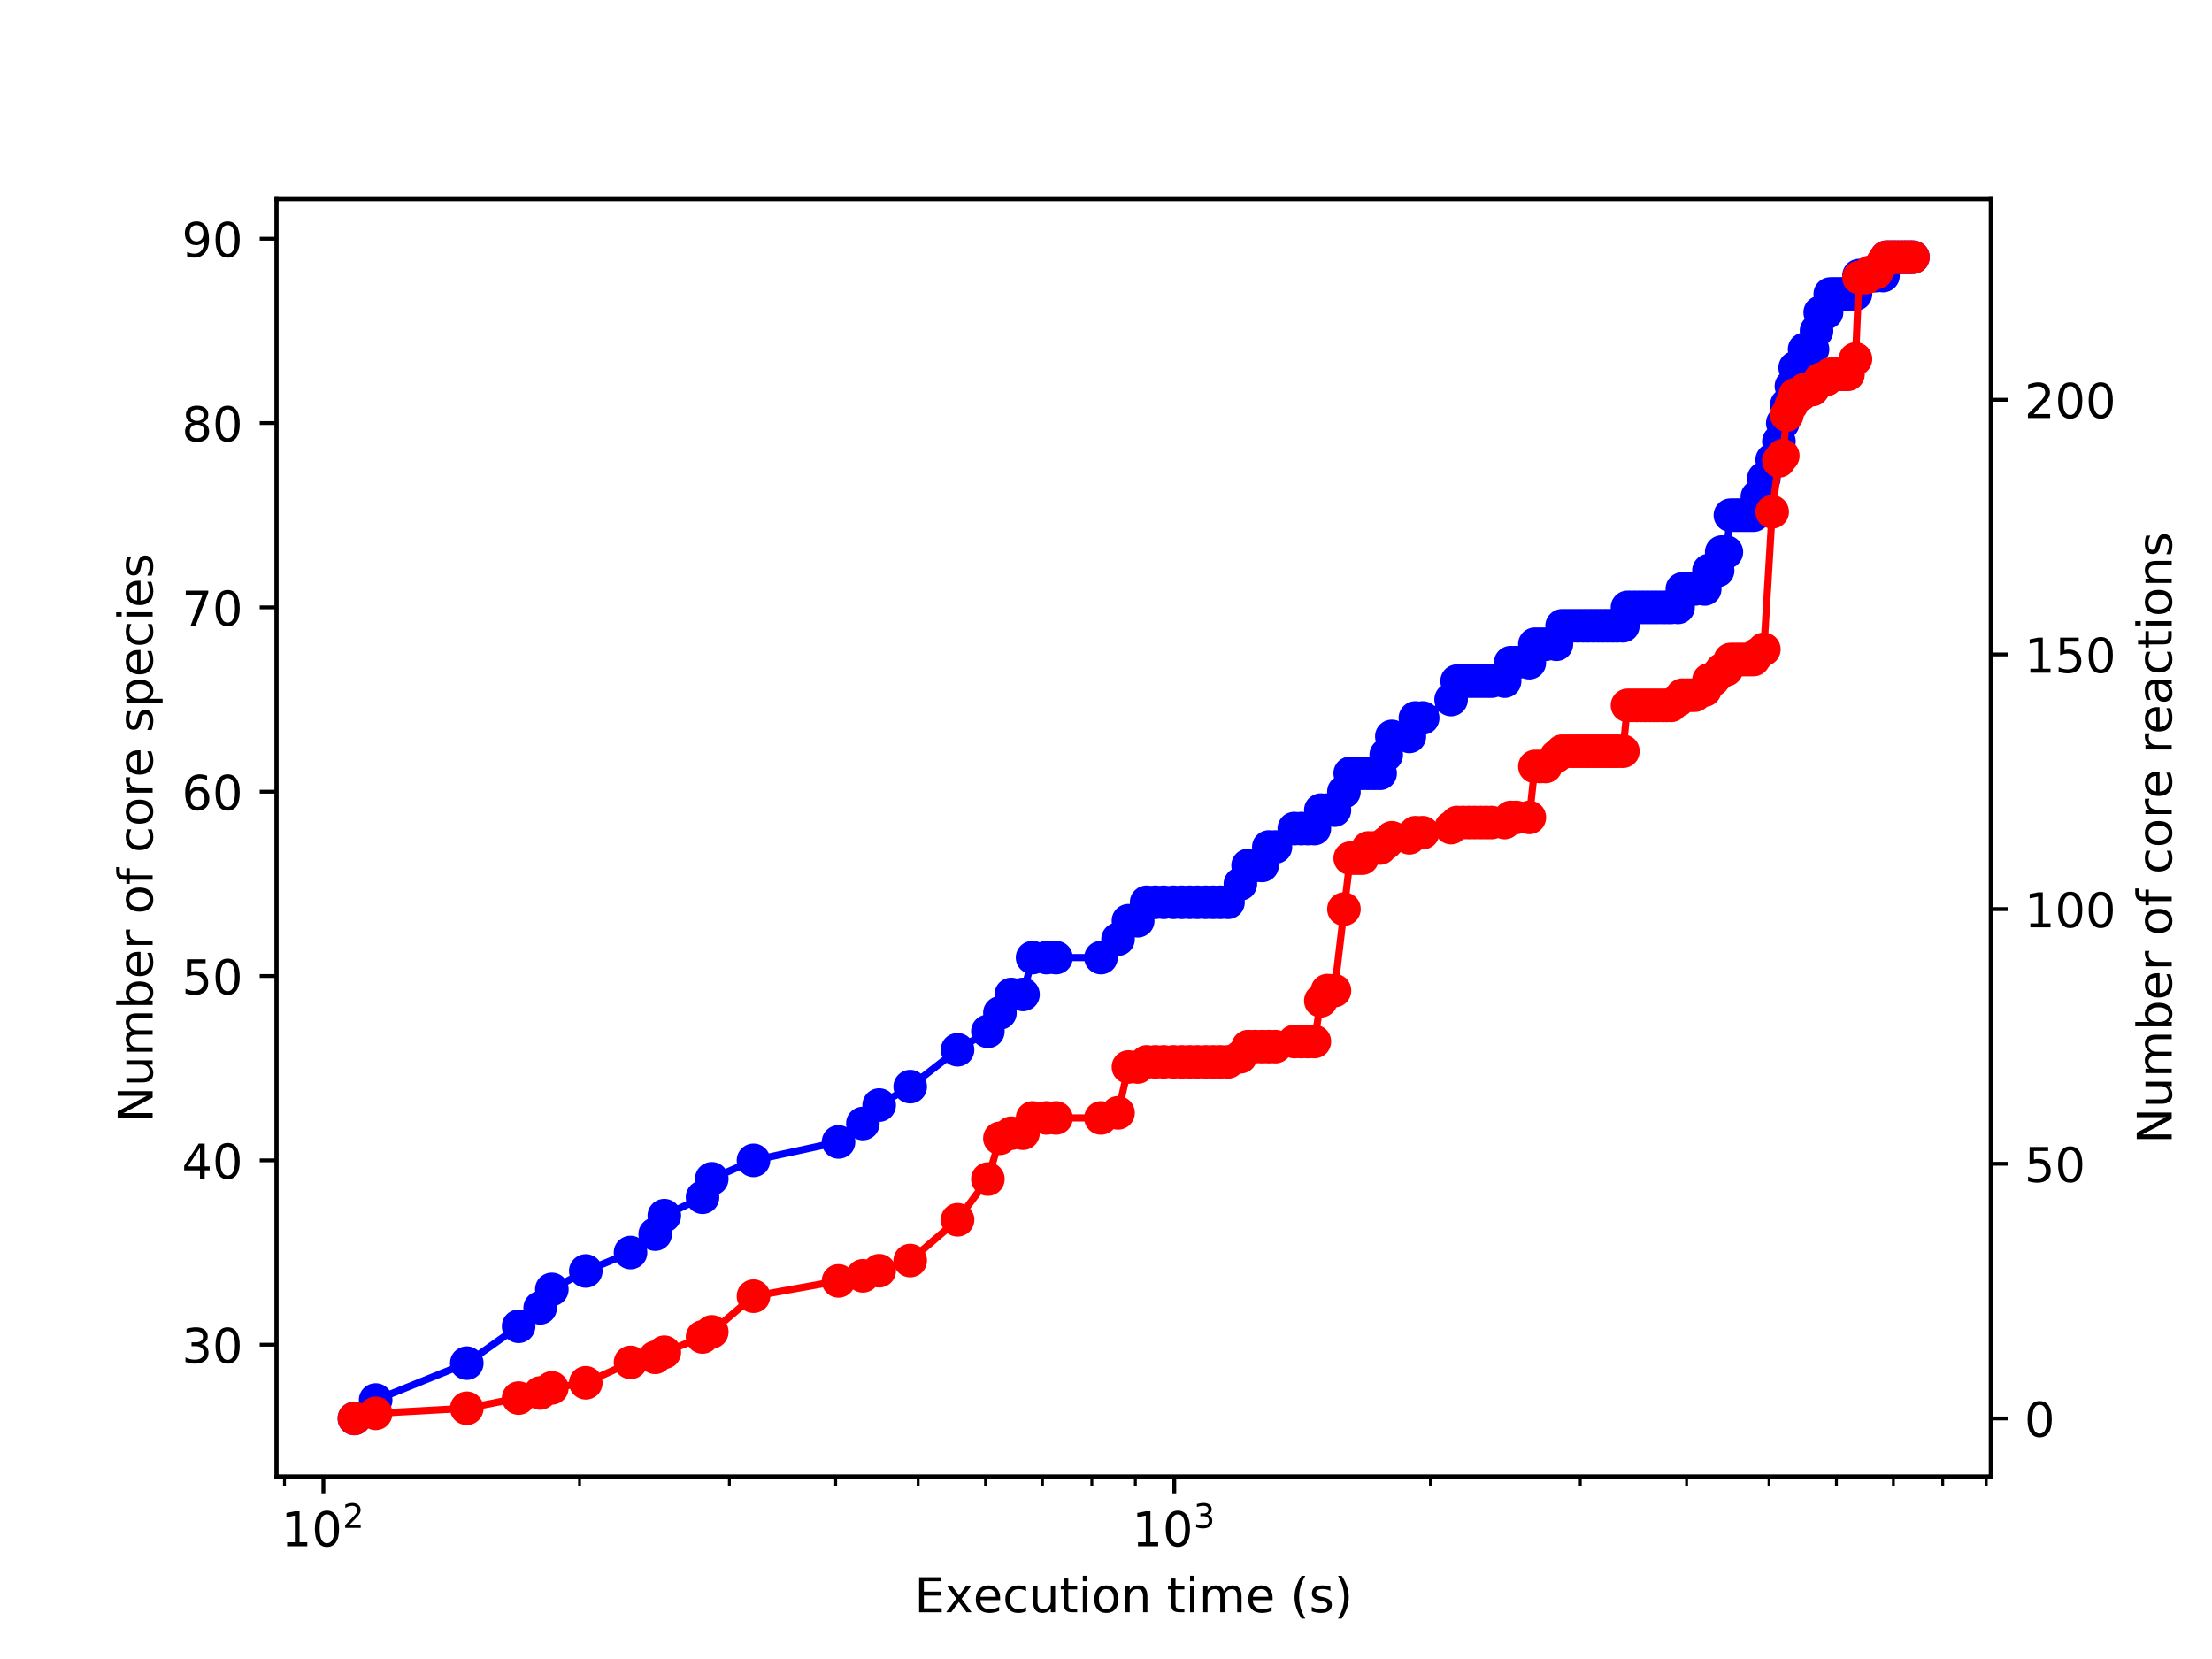 <?xml version="1.0" encoding="utf-8" standalone="no"?>
<!DOCTYPE svg PUBLIC "-//W3C//DTD SVG 1.1//EN"
  "http://www.w3.org/Graphics/SVG/1.1/DTD/svg11.dtd">
<!-- Created with matplotlib (http://matplotlib.org/) -->
<svg height="345.6pt" version="1.1" viewBox="0 0 460.8 345.6" width="460.8pt" xmlns="http://www.w3.org/2000/svg" xmlns:xlink="http://www.w3.org/1999/xlink">
 <defs>
  <style type="text/css">
*{stroke-linecap:butt;stroke-linejoin:round;}
  </style>
 </defs>
 <g id="figure_1">
  <g id="patch_1">
   <path d="M 0 345.6 
L 460.8 345.6 
L 460.8 0 
L 0 0 
z
" style="fill:#ffffff;"/>
  </g>
  <g id="axes_1">
   <g id="patch_2">
    <path d="M 57.6 307.584 
L 414.72 307.584 
L 414.72 41.472 
L 57.6 41.472 
z
" style="fill:#ffffff;"/>
   </g>
   <g id="matplotlib.axis_1">
    <g id="xtick_1">
     <g id="line2d_1">
      <defs>
       <path d="M 0 0 
L 0 3.5 
" id="me218f566d7" style="stroke:#000000;stroke-width:0.8;"/>
      </defs>
      <g>
       <use style="stroke:#000000;stroke-width:0.8;" x="67.369" xlink:href="#me218f566d7" y="307.584"/>
      </g>
     </g>
     <g id="text_1">
      <!-- $\mathdefault{10^{2}}$ -->
      <defs>
       <path d="M 12.406 8.297 
L 28.516 8.297 
L 28.516 63.922 
L 10.984 60.406 
L 10.984 69.391 
L 28.422 72.906 
L 38.281 72.906 
L 38.281 8.297 
L 54.391 8.297 
L 54.391 0 
L 12.406 0 
z
" id="DejaVuSans-31"/>
       <path d="M 31.781 66.406 
Q 24.172 66.406 20.328 58.906 
Q 16.5 51.422 16.5 36.375 
Q 16.5 21.391 20.328 13.891 
Q 24.172 6.391 31.781 6.391 
Q 39.453 6.391 43.281 13.891 
Q 47.125 21.391 47.125 36.375 
Q 47.125 51.422 43.281 58.906 
Q 39.453 66.406 31.781 66.406 
z
M 31.781 74.219 
Q 44.047 74.219 50.516 64.516 
Q 56.984 54.828 56.984 36.375 
Q 56.984 17.969 50.516 8.266 
Q 44.047 -1.422 31.781 -1.422 
Q 19.531 -1.422 13.062 8.266 
Q 6.594 17.969 6.594 36.375 
Q 6.594 54.828 13.062 64.516 
Q 19.531 74.219 31.781 74.219 
z
" id="DejaVuSans-30"/>
       <path d="M 19.188 8.297 
L 53.609 8.297 
L 53.609 0 
L 7.328 0 
L 7.328 8.297 
Q 12.938 14.109 22.625 23.891 
Q 32.328 33.688 34.812 36.531 
Q 39.547 41.844 41.422 45.531 
Q 43.312 49.219 43.312 52.781 
Q 43.312 58.594 39.234 62.25 
Q 35.156 65.922 28.609 65.922 
Q 23.969 65.922 18.812 64.312 
Q 13.672 62.703 7.812 59.422 
L 7.812 69.391 
Q 13.766 71.781 18.938 73 
Q 24.125 74.219 28.422 74.219 
Q 39.75 74.219 46.484 68.547 
Q 53.219 62.891 53.219 53.422 
Q 53.219 48.922 51.531 44.891 
Q 49.859 40.875 45.406 35.406 
Q 44.188 33.984 37.641 27.219 
Q 31.109 20.453 19.188 8.297 
z
" id="DejaVuSans-32"/>
      </defs>
      <g transform="translate(58.569 322.182)scale(0.1 -0.1)">
       <use transform="translate(0 0.766)" xlink:href="#DejaVuSans-31"/>
       <use transform="translate(63.623 0.766)" xlink:href="#DejaVuSans-30"/>
       <use transform="translate(128.203 39.047)scale(0.7)" xlink:href="#DejaVuSans-32"/>
      </g>
     </g>
    </g>
    <g id="xtick_2">
     <g id="line2d_2">
      <g>
       <use style="stroke:#000000;stroke-width:0.8;" x="244.625" xlink:href="#me218f566d7" y="307.584"/>
      </g>
     </g>
     <g id="text_2">
      <!-- $\mathdefault{10^{3}}$ -->
      <defs>
       <path d="M 40.578 39.312 
Q 47.656 37.797 51.625 33 
Q 55.609 28.219 55.609 21.188 
Q 55.609 10.406 48.188 4.484 
Q 40.766 -1.422 27.094 -1.422 
Q 22.516 -1.422 17.656 -0.516 
Q 12.797 0.391 7.625 2.203 
L 7.625 11.719 
Q 11.719 9.328 16.594 8.109 
Q 21.484 6.891 26.812 6.891 
Q 36.078 6.891 40.938 10.547 
Q 45.797 14.203 45.797 21.188 
Q 45.797 27.641 41.281 31.266 
Q 36.766 34.906 28.719 34.906 
L 20.219 34.906 
L 20.219 43.016 
L 29.109 43.016 
Q 36.375 43.016 40.234 45.922 
Q 44.094 48.828 44.094 54.297 
Q 44.094 59.906 40.109 62.906 
Q 36.141 65.922 28.719 65.922 
Q 24.656 65.922 20.016 65.031 
Q 15.375 64.156 9.812 62.312 
L 9.812 71.094 
Q 15.438 72.656 20.344 73.438 
Q 25.25 74.219 29.594 74.219 
Q 40.828 74.219 47.359 69.109 
Q 53.906 64.016 53.906 55.328 
Q 53.906 49.266 50.438 45.094 
Q 46.969 40.922 40.578 39.312 
z
" id="DejaVuSans-33"/>
      </defs>
      <g transform="translate(235.825 322.182)scale(0.1 -0.1)">
       <use transform="translate(0 0.766)" xlink:href="#DejaVuSans-31"/>
       <use transform="translate(63.623 0.766)" xlink:href="#DejaVuSans-30"/>
       <use transform="translate(128.203 39.047)scale(0.7)" xlink:href="#DejaVuSans-33"/>
      </g>
     </g>
    </g>
    <g id="xtick_3">
     <g id="line2d_3">
      <defs>
       <path d="M 0 0 
L 0 2 
" id="m4cd4cc7898" style="stroke:#000000;stroke-width:0.6;"/>
      </defs>
      <g>
       <use style="stroke:#000000;stroke-width:0.6;" x="59.258" xlink:href="#m4cd4cc7898" y="307.584"/>
      </g>
     </g>
    </g>
    <g id="xtick_4">
     <g id="line2d_4">
      <g>
       <use style="stroke:#000000;stroke-width:0.6;" x="120.728" xlink:href="#m4cd4cc7898" y="307.584"/>
      </g>
     </g>
    </g>
    <g id="xtick_5">
     <g id="line2d_5">
      <g>
       <use style="stroke:#000000;stroke-width:0.6;" x="151.942" xlink:href="#m4cd4cc7898" y="307.584"/>
      </g>
     </g>
    </g>
    <g id="xtick_6">
     <g id="line2d_6">
      <g>
       <use style="stroke:#000000;stroke-width:0.6;" x="174.088" xlink:href="#m4cd4cc7898" y="307.584"/>
      </g>
     </g>
    </g>
    <g id="xtick_7">
     <g id="line2d_7">
      <g>
       <use style="stroke:#000000;stroke-width:0.6;" x="191.266" xlink:href="#m4cd4cc7898" y="307.584"/>
      </g>
     </g>
    </g>
    <g id="xtick_8">
     <g id="line2d_8">
      <g>
       <use style="stroke:#000000;stroke-width:0.6;" x="205.301" xlink:href="#m4cd4cc7898" y="307.584"/>
      </g>
     </g>
    </g>
    <g id="xtick_9">
     <g id="line2d_9">
      <g>
       <use style="stroke:#000000;stroke-width:0.6;" x="217.168" xlink:href="#m4cd4cc7898" y="307.584"/>
      </g>
     </g>
    </g>
    <g id="xtick_10">
     <g id="line2d_10">
      <g>
       <use style="stroke:#000000;stroke-width:0.6;" x="227.447" xlink:href="#m4cd4cc7898" y="307.584"/>
      </g>
     </g>
    </g>
    <g id="xtick_11">
     <g id="line2d_11">
      <g>
       <use style="stroke:#000000;stroke-width:0.6;" x="236.514" xlink:href="#m4cd4cc7898" y="307.584"/>
      </g>
     </g>
    </g>
    <g id="xtick_12">
     <g id="line2d_12">
      <g>
       <use style="stroke:#000000;stroke-width:0.6;" x="297.985" xlink:href="#m4cd4cc7898" y="307.584"/>
      </g>
     </g>
    </g>
    <g id="xtick_13">
     <g id="line2d_13">
      <g>
       <use style="stroke:#000000;stroke-width:0.6;" x="329.198" xlink:href="#m4cd4cc7898" y="307.584"/>
      </g>
     </g>
    </g>
    <g id="xtick_14">
     <g id="line2d_14">
      <g>
       <use style="stroke:#000000;stroke-width:0.6;" x="351.344" xlink:href="#m4cd4cc7898" y="307.584"/>
      </g>
     </g>
    </g>
    <g id="xtick_15">
     <g id="line2d_15">
      <g>
       <use style="stroke:#000000;stroke-width:0.6;" x="368.522" xlink:href="#m4cd4cc7898" y="307.584"/>
      </g>
     </g>
    </g>
    <g id="xtick_16">
     <g id="line2d_16">
      <g>
       <use style="stroke:#000000;stroke-width:0.6;" x="382.557" xlink:href="#m4cd4cc7898" y="307.584"/>
      </g>
     </g>
    </g>
    <g id="xtick_17">
     <g id="line2d_17">
      <g>
       <use style="stroke:#000000;stroke-width:0.6;" x="394.424" xlink:href="#m4cd4cc7898" y="307.584"/>
      </g>
     </g>
    </g>
    <g id="xtick_18">
     <g id="line2d_18">
      <g>
       <use style="stroke:#000000;stroke-width:0.6;" x="404.704" xlink:href="#m4cd4cc7898" y="307.584"/>
      </g>
     </g>
    </g>
    <g id="xtick_19">
     <g id="line2d_19">
      <g>
       <use style="stroke:#000000;stroke-width:0.6;" x="413.771" xlink:href="#m4cd4cc7898" y="307.584"/>
      </g>
     </g>
    </g>
    <g id="text_3">
     <!-- Execution time (s) -->
     <defs>
      <path d="M 9.812 72.906 
L 55.906 72.906 
L 55.906 64.594 
L 19.672 64.594 
L 19.672 43.016 
L 54.391 43.016 
L 54.391 34.719 
L 19.672 34.719 
L 19.672 8.297 
L 56.781 8.297 
L 56.781 0 
L 9.812 0 
z
" id="DejaVuSans-45"/>
      <path d="M 54.891 54.688 
L 35.109 28.078 
L 55.906 0 
L 45.312 0 
L 29.391 21.484 
L 13.484 0 
L 2.875 0 
L 24.125 28.609 
L 4.688 54.688 
L 15.281 54.688 
L 29.781 35.203 
L 44.281 54.688 
z
" id="DejaVuSans-78"/>
      <path d="M 56.203 29.594 
L 56.203 25.203 
L 14.891 25.203 
Q 15.484 15.922 20.484 11.062 
Q 25.484 6.203 34.422 6.203 
Q 39.594 6.203 44.453 7.469 
Q 49.312 8.734 54.109 11.281 
L 54.109 2.781 
Q 49.266 0.734 44.188 -0.344 
Q 39.109 -1.422 33.891 -1.422 
Q 20.797 -1.422 13.156 6.188 
Q 5.516 13.812 5.516 26.812 
Q 5.516 40.234 12.766 48.109 
Q 20.016 56 32.328 56 
Q 43.359 56 49.781 48.891 
Q 56.203 41.797 56.203 29.594 
z
M 47.219 32.234 
Q 47.125 39.594 43.094 43.984 
Q 39.062 48.391 32.422 48.391 
Q 24.906 48.391 20.391 44.141 
Q 15.875 39.891 15.188 32.172 
z
" id="DejaVuSans-65"/>
      <path d="M 48.781 52.594 
L 48.781 44.188 
Q 44.969 46.297 41.141 47.344 
Q 37.312 48.391 33.406 48.391 
Q 24.656 48.391 19.812 42.844 
Q 14.984 37.312 14.984 27.297 
Q 14.984 17.281 19.812 11.734 
Q 24.656 6.203 33.406 6.203 
Q 37.312 6.203 41.141 7.25 
Q 44.969 8.297 48.781 10.406 
L 48.781 2.094 
Q 45.016 0.344 40.984 -0.531 
Q 36.969 -1.422 32.422 -1.422 
Q 20.062 -1.422 12.781 6.344 
Q 5.516 14.109 5.516 27.297 
Q 5.516 40.672 12.859 48.328 
Q 20.219 56 33.016 56 
Q 37.156 56 41.109 55.141 
Q 45.062 54.297 48.781 52.594 
z
" id="DejaVuSans-63"/>
      <path d="M 8.5 21.578 
L 8.5 54.688 
L 17.484 54.688 
L 17.484 21.922 
Q 17.484 14.156 20.5 10.266 
Q 23.531 6.391 29.594 6.391 
Q 36.859 6.391 41.078 11.031 
Q 45.312 15.672 45.312 23.688 
L 45.312 54.688 
L 54.297 54.688 
L 54.297 0 
L 45.312 0 
L 45.312 8.406 
Q 42.047 3.422 37.719 1 
Q 33.406 -1.422 27.688 -1.422 
Q 18.266 -1.422 13.375 4.438 
Q 8.5 10.297 8.5 21.578 
z
M 31.109 56 
z
" id="DejaVuSans-75"/>
      <path d="M 18.312 70.219 
L 18.312 54.688 
L 36.812 54.688 
L 36.812 47.703 
L 18.312 47.703 
L 18.312 18.016 
Q 18.312 11.328 20.141 9.422 
Q 21.969 7.516 27.594 7.516 
L 36.812 7.516 
L 36.812 0 
L 27.594 0 
Q 17.188 0 13.234 3.875 
Q 9.281 7.766 9.281 18.016 
L 9.281 47.703 
L 2.688 47.703 
L 2.688 54.688 
L 9.281 54.688 
L 9.281 70.219 
z
" id="DejaVuSans-74"/>
      <path d="M 9.422 54.688 
L 18.406 54.688 
L 18.406 0 
L 9.422 0 
z
M 9.422 75.984 
L 18.406 75.984 
L 18.406 64.594 
L 9.422 64.594 
z
" id="DejaVuSans-69"/>
      <path d="M 30.609 48.391 
Q 23.391 48.391 19.188 42.75 
Q 14.984 37.109 14.984 27.297 
Q 14.984 17.484 19.156 11.844 
Q 23.344 6.203 30.609 6.203 
Q 37.797 6.203 41.984 11.859 
Q 46.188 17.531 46.188 27.297 
Q 46.188 37.016 41.984 42.703 
Q 37.797 48.391 30.609 48.391 
z
M 30.609 56 
Q 42.328 56 49.016 48.375 
Q 55.719 40.766 55.719 27.297 
Q 55.719 13.875 49.016 6.219 
Q 42.328 -1.422 30.609 -1.422 
Q 18.844 -1.422 12.172 6.219 
Q 5.516 13.875 5.516 27.297 
Q 5.516 40.766 12.172 48.375 
Q 18.844 56 30.609 56 
z
" id="DejaVuSans-6f"/>
      <path d="M 54.891 33.016 
L 54.891 0 
L 45.906 0 
L 45.906 32.719 
Q 45.906 40.484 42.875 44.328 
Q 39.844 48.188 33.797 48.188 
Q 26.516 48.188 22.312 43.547 
Q 18.109 38.922 18.109 30.906 
L 18.109 0 
L 9.078 0 
L 9.078 54.688 
L 18.109 54.688 
L 18.109 46.188 
Q 21.344 51.125 25.703 53.562 
Q 30.078 56 35.797 56 
Q 45.219 56 50.047 50.172 
Q 54.891 44.344 54.891 33.016 
z
" id="DejaVuSans-6e"/>
      <path id="DejaVuSans-20"/>
      <path d="M 52 44.188 
Q 55.375 50.25 60.062 53.125 
Q 64.75 56 71.094 56 
Q 79.641 56 84.281 50.016 
Q 88.922 44.047 88.922 33.016 
L 88.922 0 
L 79.891 0 
L 79.891 32.719 
Q 79.891 40.578 77.094 44.375 
Q 74.312 48.188 68.609 48.188 
Q 61.625 48.188 57.562 43.547 
Q 53.516 38.922 53.516 30.906 
L 53.516 0 
L 44.484 0 
L 44.484 32.719 
Q 44.484 40.625 41.703 44.406 
Q 38.922 48.188 33.109 48.188 
Q 26.219 48.188 22.156 43.531 
Q 18.109 38.875 18.109 30.906 
L 18.109 0 
L 9.078 0 
L 9.078 54.688 
L 18.109 54.688 
L 18.109 46.188 
Q 21.188 51.219 25.484 53.609 
Q 29.781 56 35.688 56 
Q 41.656 56 45.828 52.969 
Q 50 49.953 52 44.188 
z
" id="DejaVuSans-6d"/>
      <path d="M 31 75.875 
Q 24.469 64.656 21.281 53.656 
Q 18.109 42.672 18.109 31.391 
Q 18.109 20.125 21.312 9.062 
Q 24.516 -2 31 -13.188 
L 23.188 -13.188 
Q 15.875 -1.703 12.234 9.375 
Q 8.594 20.453 8.594 31.391 
Q 8.594 42.281 12.203 53.312 
Q 15.828 64.359 23.188 75.875 
z
" id="DejaVuSans-28"/>
      <path d="M 44.281 53.078 
L 44.281 44.578 
Q 40.484 46.531 36.375 47.5 
Q 32.281 48.484 27.875 48.484 
Q 21.188 48.484 17.844 46.438 
Q 14.5 44.391 14.5 40.281 
Q 14.5 37.156 16.891 35.375 
Q 19.281 33.594 26.516 31.984 
L 29.594 31.297 
Q 39.156 29.25 43.188 25.516 
Q 47.219 21.781 47.219 15.094 
Q 47.219 7.469 41.188 3.016 
Q 35.156 -1.422 24.609 -1.422 
Q 20.219 -1.422 15.453 -0.562 
Q 10.688 0.297 5.422 2 
L 5.422 11.281 
Q 10.406 8.688 15.234 7.391 
Q 20.062 6.109 24.812 6.109 
Q 31.156 6.109 34.562 8.281 
Q 37.984 10.453 37.984 14.406 
Q 37.984 18.062 35.516 20.016 
Q 33.062 21.969 24.703 23.781 
L 21.578 24.516 
Q 13.234 26.266 9.516 29.906 
Q 5.812 33.547 5.812 39.891 
Q 5.812 47.609 11.281 51.797 
Q 16.75 56 26.812 56 
Q 31.781 56 36.172 55.266 
Q 40.578 54.547 44.281 53.078 
z
" id="DejaVuSans-73"/>
      <path d="M 8.016 75.875 
L 15.828 75.875 
Q 23.141 64.359 26.781 53.312 
Q 30.422 42.281 30.422 31.391 
Q 30.422 20.453 26.781 9.375 
Q 23.141 -1.703 15.828 -13.188 
L 8.016 -13.188 
Q 14.5 -2 17.703 9.062 
Q 20.906 20.125 20.906 31.391 
Q 20.906 42.672 17.703 53.656 
Q 14.5 64.656 8.016 75.875 
z
" id="DejaVuSans-29"/>
     </defs>
     <g transform="translate(190.491 335.861)scale(0.1 -0.1)">
      <use xlink:href="#DejaVuSans-45"/>
      <use x="63.184" xlink:href="#DejaVuSans-78"/>
      <use x="122.316" xlink:href="#DejaVuSans-65"/>
      <use x="183.84" xlink:href="#DejaVuSans-63"/>
      <use x="238.82" xlink:href="#DejaVuSans-75"/>
      <use x="302.199" xlink:href="#DejaVuSans-74"/>
      <use x="341.408" xlink:href="#DejaVuSans-69"/>
      <use x="369.191" xlink:href="#DejaVuSans-6f"/>
      <use x="430.373" xlink:href="#DejaVuSans-6e"/>
      <use x="493.752" xlink:href="#DejaVuSans-20"/>
      <use x="525.539" xlink:href="#DejaVuSans-74"/>
      <use x="564.748" xlink:href="#DejaVuSans-69"/>
      <use x="592.531" xlink:href="#DejaVuSans-6d"/>
      <use x="689.943" xlink:href="#DejaVuSans-65"/>
      <use x="751.467" xlink:href="#DejaVuSans-20"/>
      <use x="783.254" xlink:href="#DejaVuSans-28"/>
      <use x="822.268" xlink:href="#DejaVuSans-73"/>
      <use x="874.367" xlink:href="#DejaVuSans-29"/>
     </g>
    </g>
   </g>
   <g id="matplotlib.axis_2">
    <g id="ytick_1">
     <g id="line2d_20">
      <defs>
       <path d="M 0 0 
L -3.5 0 
" id="md3cdf93568" style="stroke:#000000;stroke-width:0.8;"/>
      </defs>
      <g>
       <use style="stroke:#000000;stroke-width:0.8;" x="57.6" xlink:href="#md3cdf93568" y="280.128"/>
      </g>
     </g>
     <g id="text_4">
      <!-- 30 -->
      <g transform="translate(37.875 283.927)scale(0.1 -0.1)">
       <use xlink:href="#DejaVuSans-33"/>
       <use x="63.623" xlink:href="#DejaVuSans-30"/>
      </g>
     </g>
    </g>
    <g id="ytick_2">
     <g id="line2d_21">
      <g>
       <use style="stroke:#000000;stroke-width:0.8;" x="57.6" xlink:href="#md3cdf93568" y="241.728"/>
      </g>
     </g>
     <g id="text_5">
      <!-- 40 -->
      <defs>
       <path d="M 37.797 64.312 
L 12.891 25.391 
L 37.797 25.391 
z
M 35.203 72.906 
L 47.609 72.906 
L 47.609 25.391 
L 58.016 25.391 
L 58.016 17.188 
L 47.609 17.188 
L 47.609 0 
L 37.797 0 
L 37.797 17.188 
L 4.891 17.188 
L 4.891 26.703 
z
" id="DejaVuSans-34"/>
      </defs>
      <g transform="translate(37.875 245.527)scale(0.1 -0.1)">
       <use xlink:href="#DejaVuSans-34"/>
       <use x="63.623" xlink:href="#DejaVuSans-30"/>
      </g>
     </g>
    </g>
    <g id="ytick_3">
     <g id="line2d_22">
      <g>
       <use style="stroke:#000000;stroke-width:0.8;" x="57.6" xlink:href="#md3cdf93568" y="203.328"/>
      </g>
     </g>
     <g id="text_6">
      <!-- 50 -->
      <defs>
       <path d="M 10.797 72.906 
L 49.516 72.906 
L 49.516 64.594 
L 19.828 64.594 
L 19.828 46.734 
Q 21.969 47.469 24.109 47.828 
Q 26.266 48.188 28.422 48.188 
Q 40.625 48.188 47.75 41.5 
Q 54.891 34.812 54.891 23.391 
Q 54.891 11.625 47.562 5.094 
Q 40.234 -1.422 26.906 -1.422 
Q 22.312 -1.422 17.547 -0.641 
Q 12.797 0.141 7.719 1.703 
L 7.719 11.625 
Q 12.109 9.234 16.797 8.062 
Q 21.484 6.891 26.703 6.891 
Q 35.156 6.891 40.078 11.328 
Q 45.016 15.766 45.016 23.391 
Q 45.016 31 40.078 35.438 
Q 35.156 39.891 26.703 39.891 
Q 22.75 39.891 18.812 39.016 
Q 14.891 38.141 10.797 36.281 
z
" id="DejaVuSans-35"/>
      </defs>
      <g transform="translate(37.875 207.127)scale(0.1 -0.1)">
       <use xlink:href="#DejaVuSans-35"/>
       <use x="63.623" xlink:href="#DejaVuSans-30"/>
      </g>
     </g>
    </g>
    <g id="ytick_4">
     <g id="line2d_23">
      <g>
       <use style="stroke:#000000;stroke-width:0.8;" x="57.6" xlink:href="#md3cdf93568" y="164.928"/>
      </g>
     </g>
     <g id="text_7">
      <!-- 60 -->
      <defs>
       <path d="M 33.016 40.375 
Q 26.375 40.375 22.484 35.828 
Q 18.609 31.297 18.609 23.391 
Q 18.609 15.531 22.484 10.953 
Q 26.375 6.391 33.016 6.391 
Q 39.656 6.391 43.531 10.953 
Q 47.406 15.531 47.406 23.391 
Q 47.406 31.297 43.531 35.828 
Q 39.656 40.375 33.016 40.375 
z
M 52.594 71.297 
L 52.594 62.312 
Q 48.875 64.062 45.094 64.984 
Q 41.312 65.922 37.594 65.922 
Q 27.828 65.922 22.672 59.328 
Q 17.531 52.734 16.797 39.406 
Q 19.672 43.656 24.016 45.922 
Q 28.375 48.188 33.594 48.188 
Q 44.578 48.188 50.953 41.516 
Q 57.328 34.859 57.328 23.391 
Q 57.328 12.156 50.688 5.359 
Q 44.047 -1.422 33.016 -1.422 
Q 20.359 -1.422 13.672 8.266 
Q 6.984 17.969 6.984 36.375 
Q 6.984 53.656 15.188 63.938 
Q 23.391 74.219 37.203 74.219 
Q 40.922 74.219 44.703 73.484 
Q 48.484 72.75 52.594 71.297 
z
" id="DejaVuSans-36"/>
      </defs>
      <g transform="translate(37.875 168.727)scale(0.1 -0.1)">
       <use xlink:href="#DejaVuSans-36"/>
       <use x="63.623" xlink:href="#DejaVuSans-30"/>
      </g>
     </g>
    </g>
    <g id="ytick_5">
     <g id="line2d_24">
      <g>
       <use style="stroke:#000000;stroke-width:0.8;" x="57.6" xlink:href="#md3cdf93568" y="126.528"/>
      </g>
     </g>
     <g id="text_8">
      <!-- 70 -->
      <defs>
       <path d="M 8.203 72.906 
L 55.078 72.906 
L 55.078 68.703 
L 28.609 0 
L 18.312 0 
L 43.219 64.594 
L 8.203 64.594 
z
" id="DejaVuSans-37"/>
      </defs>
      <g transform="translate(37.875 130.327)scale(0.1 -0.1)">
       <use xlink:href="#DejaVuSans-37"/>
       <use x="63.623" xlink:href="#DejaVuSans-30"/>
      </g>
     </g>
    </g>
    <g id="ytick_6">
     <g id="line2d_25">
      <g>
       <use style="stroke:#000000;stroke-width:0.8;" x="57.6" xlink:href="#md3cdf93568" y="88.128"/>
      </g>
     </g>
     <g id="text_9">
      <!-- 80 -->
      <defs>
       <path d="M 31.781 34.625 
Q 24.75 34.625 20.719 30.859 
Q 16.703 27.094 16.703 20.516 
Q 16.703 13.922 20.719 10.156 
Q 24.75 6.391 31.781 6.391 
Q 38.812 6.391 42.859 10.172 
Q 46.922 13.969 46.922 20.516 
Q 46.922 27.094 42.891 30.859 
Q 38.875 34.625 31.781 34.625 
z
M 21.922 38.812 
Q 15.578 40.375 12.031 44.719 
Q 8.5 49.078 8.5 55.328 
Q 8.5 64.062 14.719 69.141 
Q 20.953 74.219 31.781 74.219 
Q 42.672 74.219 48.875 69.141 
Q 55.078 64.062 55.078 55.328 
Q 55.078 49.078 51.531 44.719 
Q 48 40.375 41.703 38.812 
Q 48.828 37.156 52.797 32.312 
Q 56.781 27.484 56.781 20.516 
Q 56.781 9.906 50.312 4.234 
Q 43.844 -1.422 31.781 -1.422 
Q 19.734 -1.422 13.25 4.234 
Q 6.781 9.906 6.781 20.516 
Q 6.781 27.484 10.781 32.312 
Q 14.797 37.156 21.922 38.812 
z
M 18.312 54.391 
Q 18.312 48.734 21.844 45.562 
Q 25.391 42.391 31.781 42.391 
Q 38.141 42.391 41.719 45.562 
Q 45.312 48.734 45.312 54.391 
Q 45.312 60.062 41.719 63.234 
Q 38.141 66.406 31.781 66.406 
Q 25.391 66.406 21.844 63.234 
Q 18.312 60.062 18.312 54.391 
z
" id="DejaVuSans-38"/>
      </defs>
      <g transform="translate(37.875 91.927)scale(0.1 -0.1)">
       <use xlink:href="#DejaVuSans-38"/>
       <use x="63.623" xlink:href="#DejaVuSans-30"/>
      </g>
     </g>
    </g>
    <g id="ytick_7">
     <g id="line2d_26">
      <g>
       <use style="stroke:#000000;stroke-width:0.8;" x="57.6" xlink:href="#md3cdf93568" y="49.728"/>
      </g>
     </g>
     <g id="text_10">
      <!-- 90 -->
      <defs>
       <path d="M 10.984 1.516 
L 10.984 10.5 
Q 14.703 8.734 18.5 7.812 
Q 22.312 6.891 25.984 6.891 
Q 35.75 6.891 40.891 13.453 
Q 46.047 20.016 46.781 33.406 
Q 43.953 29.203 39.594 26.953 
Q 35.25 24.703 29.984 24.703 
Q 19.047 24.703 12.672 31.312 
Q 6.297 37.938 6.297 49.422 
Q 6.297 60.641 12.938 67.422 
Q 19.578 74.219 30.609 74.219 
Q 43.266 74.219 49.922 64.516 
Q 56.594 54.828 56.594 36.375 
Q 56.594 19.141 48.406 8.859 
Q 40.234 -1.422 26.422 -1.422 
Q 22.703 -1.422 18.891 -0.688 
Q 15.094 0.047 10.984 1.516 
z
M 30.609 32.422 
Q 37.25 32.422 41.125 36.953 
Q 45.016 41.5 45.016 49.422 
Q 45.016 57.281 41.125 61.844 
Q 37.25 66.406 30.609 66.406 
Q 23.969 66.406 20.094 61.844 
Q 16.219 57.281 16.219 49.422 
Q 16.219 41.5 20.094 36.953 
Q 23.969 32.422 30.609 32.422 
z
" id="DejaVuSans-39"/>
      </defs>
      <g transform="translate(37.875 53.527)scale(0.1 -0.1)">
       <use xlink:href="#DejaVuSans-39"/>
       <use x="63.623" xlink:href="#DejaVuSans-30"/>
      </g>
     </g>
    </g>
    <g id="text_11">
     <!-- Number of core species -->
     <defs>
      <path d="M 9.812 72.906 
L 23.094 72.906 
L 55.422 11.922 
L 55.422 72.906 
L 64.984 72.906 
L 64.984 0 
L 51.703 0 
L 19.391 60.984 
L 19.391 0 
L 9.812 0 
z
" id="DejaVuSans-4e"/>
      <path d="M 48.688 27.297 
Q 48.688 37.203 44.609 42.844 
Q 40.531 48.484 33.406 48.484 
Q 26.266 48.484 22.188 42.844 
Q 18.109 37.203 18.109 27.297 
Q 18.109 17.391 22.188 11.75 
Q 26.266 6.109 33.406 6.109 
Q 40.531 6.109 44.609 11.75 
Q 48.688 17.391 48.688 27.297 
z
M 18.109 46.391 
Q 20.953 51.266 25.266 53.625 
Q 29.594 56 35.594 56 
Q 45.562 56 51.781 48.094 
Q 58.016 40.188 58.016 27.297 
Q 58.016 14.406 51.781 6.484 
Q 45.562 -1.422 35.594 -1.422 
Q 29.594 -1.422 25.266 0.953 
Q 20.953 3.328 18.109 8.203 
L 18.109 0 
L 9.078 0 
L 9.078 75.984 
L 18.109 75.984 
z
" id="DejaVuSans-62"/>
      <path d="M 41.109 46.297 
Q 39.594 47.172 37.812 47.578 
Q 36.031 48 33.891 48 
Q 26.266 48 22.188 43.047 
Q 18.109 38.094 18.109 28.812 
L 18.109 0 
L 9.078 0 
L 9.078 54.688 
L 18.109 54.688 
L 18.109 46.188 
Q 20.953 51.172 25.484 53.578 
Q 30.031 56 36.531 56 
Q 37.453 56 38.578 55.875 
Q 39.703 55.766 41.062 55.516 
z
" id="DejaVuSans-72"/>
      <path d="M 37.109 75.984 
L 37.109 68.5 
L 28.516 68.5 
Q 23.688 68.5 21.797 66.547 
Q 19.922 64.594 19.922 59.516 
L 19.922 54.688 
L 34.719 54.688 
L 34.719 47.703 
L 19.922 47.703 
L 19.922 0 
L 10.891 0 
L 10.891 47.703 
L 2.297 47.703 
L 2.297 54.688 
L 10.891 54.688 
L 10.891 58.5 
Q 10.891 67.625 15.141 71.797 
Q 19.391 75.984 28.609 75.984 
z
" id="DejaVuSans-66"/>
      <path d="M 18.109 8.203 
L 18.109 -20.797 
L 9.078 -20.797 
L 9.078 54.688 
L 18.109 54.688 
L 18.109 46.391 
Q 20.953 51.266 25.266 53.625 
Q 29.594 56 35.594 56 
Q 45.562 56 51.781 48.094 
Q 58.016 40.188 58.016 27.297 
Q 58.016 14.406 51.781 6.484 
Q 45.562 -1.422 35.594 -1.422 
Q 29.594 -1.422 25.266 0.953 
Q 20.953 3.328 18.109 8.203 
z
M 48.688 27.297 
Q 48.688 37.203 44.609 42.844 
Q 40.531 48.484 33.406 48.484 
Q 26.266 48.484 22.188 42.844 
Q 18.109 37.203 18.109 27.297 
Q 18.109 17.391 22.188 11.75 
Q 26.266 6.109 33.406 6.109 
Q 40.531 6.109 44.609 11.75 
Q 48.688 17.391 48.688 27.297 
z
" id="DejaVuSans-70"/>
     </defs>
     <g transform="translate(31.795 233.815)rotate(-90)scale(0.1 -0.1)">
      <use xlink:href="#DejaVuSans-4e"/>
      <use x="74.805" xlink:href="#DejaVuSans-75"/>
      <use x="138.184" xlink:href="#DejaVuSans-6d"/>
      <use x="235.596" xlink:href="#DejaVuSans-62"/>
      <use x="299.072" xlink:href="#DejaVuSans-65"/>
      <use x="360.596" xlink:href="#DejaVuSans-72"/>
      <use x="401.709" xlink:href="#DejaVuSans-20"/>
      <use x="433.496" xlink:href="#DejaVuSans-6f"/>
      <use x="494.678" xlink:href="#DejaVuSans-66"/>
      <use x="529.883" xlink:href="#DejaVuSans-20"/>
      <use x="561.67" xlink:href="#DejaVuSans-63"/>
      <use x="616.65" xlink:href="#DejaVuSans-6f"/>
      <use x="677.832" xlink:href="#DejaVuSans-72"/>
      <use x="718.914" xlink:href="#DejaVuSans-65"/>
      <use x="780.438" xlink:href="#DejaVuSans-20"/>
      <use x="812.225" xlink:href="#DejaVuSans-73"/>
      <use x="864.324" xlink:href="#DejaVuSans-70"/>
      <use x="927.801" xlink:href="#DejaVuSans-65"/>
      <use x="989.324" xlink:href="#DejaVuSans-63"/>
      <use x="1044.305" xlink:href="#DejaVuSans-69"/>
      <use x="1072.088" xlink:href="#DejaVuSans-65"/>
      <use x="1133.611" xlink:href="#DejaVuSans-73"/>
     </g>
    </g>
   </g>
   <g id="line2d_27">
    <path clip-path="url(#pfc5d00d240)" d="M 73.833 295.488 
L 78.257 291.648 
L 97.24 283.968 
L 108.037 276.288 
L 112.528 272.448 
L 114.956 268.608 
L 122.03 264.768 
L 131.349 260.928 
L 136.492 257.088 
L 138.39 253.248 
L 146.352 249.408 
L 148.276 245.568 
L 156.968 241.728 
L 174.68 237.888 
L 179.753 234.048 
L 183.15 230.208 
L 189.614 226.368 
L 199.47 218.688 
L 205.789 214.848 
L 208.3 211.008 
L 210.666 207.168 
L 213.104 207.168 
L 215.104 199.488 
L 229.354 199.488 
L 232.906 195.648 
L 235.075 191.808 
L 237.007 191.808 
L 238.865 187.968 
L 255.815 187.968 
L 258.395 184.128 
L 260 180.288 
L 262.915 180.288 
L 264.318 176.448 
L 265.697 176.448 
L 269.628 172.608 
L 273.806 172.608 
L 275.15 168.768 
L 277.989 168.768 
L 279.966 164.928 
L 281.271 161.088 
L 287.506 161.088 
L 289.948 153.408 
L 293.595 153.408 
L 294.854 149.568 
L 296.37 149.568 
L 302.291 145.728 
L 303.54 141.888 
L 313.438 141.888 
L 314.692 138.048 
L 318.586 138.048 
L 319.743 134.208 
L 324.223 134.208 
L 325.412 130.368 
L 338.075 130.368 
L 339.037 126.528 
L 349.566 126.528 
L 350.458 122.688 
L 355.129 122.688 
L 356.009 118.848 
L 357.814 118.848 
L 358.663 115.008 
L 359.632 115.008 
L 360.473 107.328 
L 365.279 107.328 
L 366.085 103.488 
L 367.446 99.648 
L 369.175 95.808 
L 370.576 91.968 
L 372.228 84.288 
L 373.188 80.448 
L 373.97 76.608 
L 375.153 76.608 
L 375.936 72.768 
L 377.58 72.768 
L 379.181 65.088 
L 380.501 65.088 
L 381.276 61.248 
L 386.529 61.248 
L 387.268 57.408 
L 392.263 57.408 
L 392.979 53.568 
L 398.487 53.568 
L 398.487 53.568 
" style="fill:none;stroke:#0000ff;stroke-linecap:square;stroke-width:1.5;"/>
    <defs>
     <path d="M 0 3 
C 0.796 3 1.559 2.684 2.121 2.121 
C 2.684 1.559 3 0.796 3 0 
C 3 -0.796 2.684 -1.559 2.121 -2.121 
C 1.559 -2.684 0.796 -3 0 -3 
C -0.796 -3 -1.559 -2.684 -2.121 -2.121 
C -2.684 -1.559 -3 -0.796 -3 0 
C -3 0.796 -2.684 1.559 -2.121 2.121 
C -1.559 2.684 -0.796 3 0 3 
z
" id="m1bc4a6a5a0" style="stroke:#0000ff;"/>
    </defs>
    <g clip-path="url(#pfc5d00d240)">
     <use style="fill:#0000ff;stroke:#0000ff;" x="73.833" xlink:href="#m1bc4a6a5a0" y="295.488"/>
     <use style="fill:#0000ff;stroke:#0000ff;" x="78.257" xlink:href="#m1bc4a6a5a0" y="291.648"/>
     <use style="fill:#0000ff;stroke:#0000ff;" x="97.24" xlink:href="#m1bc4a6a5a0" y="283.968"/>
     <use style="fill:#0000ff;stroke:#0000ff;" x="108.037" xlink:href="#m1bc4a6a5a0" y="276.288"/>
     <use style="fill:#0000ff;stroke:#0000ff;" x="112.528" xlink:href="#m1bc4a6a5a0" y="272.448"/>
     <use style="fill:#0000ff;stroke:#0000ff;" x="114.956" xlink:href="#m1bc4a6a5a0" y="268.608"/>
     <use style="fill:#0000ff;stroke:#0000ff;" x="122.03" xlink:href="#m1bc4a6a5a0" y="264.768"/>
     <use style="fill:#0000ff;stroke:#0000ff;" x="131.349" xlink:href="#m1bc4a6a5a0" y="260.928"/>
     <use style="fill:#0000ff;stroke:#0000ff;" x="136.492" xlink:href="#m1bc4a6a5a0" y="257.088"/>
     <use style="fill:#0000ff;stroke:#0000ff;" x="138.39" xlink:href="#m1bc4a6a5a0" y="253.248"/>
     <use style="fill:#0000ff;stroke:#0000ff;" x="146.352" xlink:href="#m1bc4a6a5a0" y="249.408"/>
     <use style="fill:#0000ff;stroke:#0000ff;" x="148.276" xlink:href="#m1bc4a6a5a0" y="245.568"/>
     <use style="fill:#0000ff;stroke:#0000ff;" x="156.968" xlink:href="#m1bc4a6a5a0" y="241.728"/>
     <use style="fill:#0000ff;stroke:#0000ff;" x="174.68" xlink:href="#m1bc4a6a5a0" y="237.888"/>
     <use style="fill:#0000ff;stroke:#0000ff;" x="179.753" xlink:href="#m1bc4a6a5a0" y="234.048"/>
     <use style="fill:#0000ff;stroke:#0000ff;" x="183.15" xlink:href="#m1bc4a6a5a0" y="230.208"/>
     <use style="fill:#0000ff;stroke:#0000ff;" x="189.614" xlink:href="#m1bc4a6a5a0" y="226.368"/>
     <use style="fill:#0000ff;stroke:#0000ff;" x="199.47" xlink:href="#m1bc4a6a5a0" y="218.688"/>
     <use style="fill:#0000ff;stroke:#0000ff;" x="205.789" xlink:href="#m1bc4a6a5a0" y="214.848"/>
     <use style="fill:#0000ff;stroke:#0000ff;" x="208.3" xlink:href="#m1bc4a6a5a0" y="211.008"/>
     <use style="fill:#0000ff;stroke:#0000ff;" x="210.666" xlink:href="#m1bc4a6a5a0" y="207.168"/>
     <use style="fill:#0000ff;stroke:#0000ff;" x="213.104" xlink:href="#m1bc4a6a5a0" y="207.168"/>
     <use style="fill:#0000ff;stroke:#0000ff;" x="215.104" xlink:href="#m1bc4a6a5a0" y="199.488"/>
     <use style="fill:#0000ff;stroke:#0000ff;" x="218.016" xlink:href="#m1bc4a6a5a0" y="199.488"/>
     <use style="fill:#0000ff;stroke:#0000ff;" x="219.985" xlink:href="#m1bc4a6a5a0" y="199.488"/>
     <use style="fill:#0000ff;stroke:#0000ff;" x="229.354" xlink:href="#m1bc4a6a5a0" y="199.488"/>
     <use style="fill:#0000ff;stroke:#0000ff;" x="232.906" xlink:href="#m1bc4a6a5a0" y="195.648"/>
     <use style="fill:#0000ff;stroke:#0000ff;" x="235.075" xlink:href="#m1bc4a6a5a0" y="191.808"/>
     <use style="fill:#0000ff;stroke:#0000ff;" x="237.007" xlink:href="#m1bc4a6a5a0" y="191.808"/>
     <use style="fill:#0000ff;stroke:#0000ff;" x="238.865" xlink:href="#m1bc4a6a5a0" y="187.968"/>
     <use style="fill:#0000ff;stroke:#0000ff;" x="240.678" xlink:href="#m1bc4a6a5a0" y="187.968"/>
     <use style="fill:#0000ff;stroke:#0000ff;" x="242.438" xlink:href="#m1bc4a6a5a0" y="187.968"/>
     <use style="fill:#0000ff;stroke:#0000ff;" x="244.453" xlink:href="#m1bc4a6a5a0" y="187.968"/>
     <use style="fill:#0000ff;stroke:#0000ff;" x="246.204" xlink:href="#m1bc4a6a5a0" y="187.968"/>
     <use style="fill:#0000ff;stroke:#0000ff;" x="247.848" xlink:href="#m1bc4a6a5a0" y="187.968"/>
     <use style="fill:#0000ff;stroke:#0000ff;" x="249.464" xlink:href="#m1bc4a6a5a0" y="187.968"/>
     <use style="fill:#0000ff;stroke:#0000ff;" x="251.174" xlink:href="#m1bc4a6a5a0" y="187.968"/>
     <use style="fill:#0000ff;stroke:#0000ff;" x="252.728" xlink:href="#m1bc4a6a5a0" y="187.968"/>
     <use style="fill:#0000ff;stroke:#0000ff;" x="254.246" xlink:href="#m1bc4a6a5a0" y="187.968"/>
     <use style="fill:#0000ff;stroke:#0000ff;" x="255.815" xlink:href="#m1bc4a6a5a0" y="187.968"/>
     <use style="fill:#0000ff;stroke:#0000ff;" x="258.395" xlink:href="#m1bc4a6a5a0" y="184.128"/>
     <use style="fill:#0000ff;stroke:#0000ff;" x="260" xlink:href="#m1bc4a6a5a0" y="180.288"/>
     <use style="fill:#0000ff;stroke:#0000ff;" x="261.453" xlink:href="#m1bc4a6a5a0" y="180.288"/>
     <use style="fill:#0000ff;stroke:#0000ff;" x="262.915" xlink:href="#m1bc4a6a5a0" y="180.288"/>
     <use style="fill:#0000ff;stroke:#0000ff;" x="264.318" xlink:href="#m1bc4a6a5a0" y="176.448"/>
     <use style="fill:#0000ff;stroke:#0000ff;" x="265.697" xlink:href="#m1bc4a6a5a0" y="176.448"/>
     <use style="fill:#0000ff;stroke:#0000ff;" x="269.628" xlink:href="#m1bc4a6a5a0" y="172.608"/>
     <use style="fill:#0000ff;stroke:#0000ff;" x="271.062" xlink:href="#m1bc4a6a5a0" y="172.608"/>
     <use style="fill:#0000ff;stroke:#0000ff;" x="272.44" xlink:href="#m1bc4a6a5a0" y="172.608"/>
     <use style="fill:#0000ff;stroke:#0000ff;" x="273.806" xlink:href="#m1bc4a6a5a0" y="172.608"/>
     <use style="fill:#0000ff;stroke:#0000ff;" x="275.15" xlink:href="#m1bc4a6a5a0" y="168.768"/>
     <use style="fill:#0000ff;stroke:#0000ff;" x="276.526" xlink:href="#m1bc4a6a5a0" y="168.768"/>
     <use style="fill:#0000ff;stroke:#0000ff;" x="277.989" xlink:href="#m1bc4a6a5a0" y="168.768"/>
     <use style="fill:#0000ff;stroke:#0000ff;" x="279.966" xlink:href="#m1bc4a6a5a0" y="164.928"/>
     <use style="fill:#0000ff;stroke:#0000ff;" x="281.271" xlink:href="#m1bc4a6a5a0" y="161.088"/>
     <use style="fill:#0000ff;stroke:#0000ff;" x="282.528" xlink:href="#m1bc4a6a5a0" y="161.088"/>
     <use style="fill:#0000ff;stroke:#0000ff;" x="283.765" xlink:href="#m1bc4a6a5a0" y="161.088"/>
     <use style="fill:#0000ff;stroke:#0000ff;" x="285.027" xlink:href="#m1bc4a6a5a0" y="161.088"/>
     <use style="fill:#0000ff;stroke:#0000ff;" x="286.258" xlink:href="#m1bc4a6a5a0" y="161.088"/>
     <use style="fill:#0000ff;stroke:#0000ff;" x="287.506" xlink:href="#m1bc4a6a5a0" y="161.088"/>
     <use style="fill:#0000ff;stroke:#0000ff;" x="288.777" xlink:href="#m1bc4a6a5a0" y="157.248"/>
     <use style="fill:#0000ff;stroke:#0000ff;" x="289.948" xlink:href="#m1bc4a6a5a0" y="153.408"/>
     <use style="fill:#0000ff;stroke:#0000ff;" x="293.595" xlink:href="#m1bc4a6a5a0" y="153.408"/>
     <use style="fill:#0000ff;stroke:#0000ff;" x="294.854" xlink:href="#m1bc4a6a5a0" y="149.568"/>
     <use style="fill:#0000ff;stroke:#0000ff;" x="296.37" xlink:href="#m1bc4a6a5a0" y="149.568"/>
     <use style="fill:#0000ff;stroke:#0000ff;" x="302.291" xlink:href="#m1bc4a6a5a0" y="145.728"/>
     <use style="fill:#0000ff;stroke:#0000ff;" x="303.54" xlink:href="#m1bc4a6a5a0" y="141.888"/>
     <use style="fill:#0000ff;stroke:#0000ff;" x="304.759" xlink:href="#m1bc4a6a5a0" y="141.888"/>
     <use style="fill:#0000ff;stroke:#0000ff;" x="306.025" xlink:href="#m1bc4a6a5a0" y="141.888"/>
     <use style="fill:#0000ff;stroke:#0000ff;" x="307.217" xlink:href="#m1bc4a6a5a0" y="141.888"/>
     <use style="fill:#0000ff;stroke:#0000ff;" x="308.444" xlink:href="#m1bc4a6a5a0" y="141.888"/>
     <use style="fill:#0000ff;stroke:#0000ff;" x="309.599" xlink:href="#m1bc4a6a5a0" y="141.888"/>
     <use style="fill:#0000ff;stroke:#0000ff;" x="310.733" xlink:href="#m1bc4a6a5a0" y="141.888"/>
     <use style="fill:#0000ff;stroke:#0000ff;" x="313.438" xlink:href="#m1bc4a6a5a0" y="141.888"/>
     <use style="fill:#0000ff;stroke:#0000ff;" x="314.692" xlink:href="#m1bc4a6a5a0" y="138.048"/>
     <use style="fill:#0000ff;stroke:#0000ff;" x="315.837" xlink:href="#m1bc4a6a5a0" y="138.048"/>
     <use style="fill:#0000ff;stroke:#0000ff;" x="318.586" xlink:href="#m1bc4a6a5a0" y="138.048"/>
     <use style="fill:#0000ff;stroke:#0000ff;" x="319.743" xlink:href="#m1bc4a6a5a0" y="134.208"/>
     <use style="fill:#0000ff;stroke:#0000ff;" x="320.865" xlink:href="#m1bc4a6a5a0" y="134.208"/>
     <use style="fill:#0000ff;stroke:#0000ff;" x="321.971" xlink:href="#m1bc4a6a5a0" y="134.208"/>
     <use style="fill:#0000ff;stroke:#0000ff;" x="324.223" xlink:href="#m1bc4a6a5a0" y="134.208"/>
     <use style="fill:#0000ff;stroke:#0000ff;" x="325.412" xlink:href="#m1bc4a6a5a0" y="130.368"/>
     <use style="fill:#0000ff;stroke:#0000ff;" x="326.536" xlink:href="#m1bc4a6a5a0" y="130.368"/>
     <use style="fill:#0000ff;stroke:#0000ff;" x="327.636" xlink:href="#m1bc4a6a5a0" y="130.368"/>
     <use style="fill:#0000ff;stroke:#0000ff;" x="328.728" xlink:href="#m1bc4a6a5a0" y="130.368"/>
     <use style="fill:#0000ff;stroke:#0000ff;" x="329.804" xlink:href="#m1bc4a6a5a0" y="130.368"/>
     <use style="fill:#0000ff;stroke:#0000ff;" x="330.873" xlink:href="#m1bc4a6a5a0" y="130.368"/>
     <use style="fill:#0000ff;stroke:#0000ff;" x="331.911" xlink:href="#m1bc4a6a5a0" y="130.368"/>
     <use style="fill:#0000ff;stroke:#0000ff;" x="332.934" xlink:href="#m1bc4a6a5a0" y="130.368"/>
     <use style="fill:#0000ff;stroke:#0000ff;" x="333.945" xlink:href="#m1bc4a6a5a0" y="130.368"/>
     <use style="fill:#0000ff;stroke:#0000ff;" x="334.948" xlink:href="#m1bc4a6a5a0" y="130.368"/>
     <use style="fill:#0000ff;stroke:#0000ff;" x="335.93" xlink:href="#m1bc4a6a5a0" y="130.368"/>
     <use style="fill:#0000ff;stroke:#0000ff;" x="336.905" xlink:href="#m1bc4a6a5a0" y="130.368"/>
     <use style="fill:#0000ff;stroke:#0000ff;" x="338.075" xlink:href="#m1bc4a6a5a0" y="130.368"/>
     <use style="fill:#0000ff;stroke:#0000ff;" x="339.037" xlink:href="#m1bc4a6a5a0" y="126.528"/>
     <use style="fill:#0000ff;stroke:#0000ff;" x="339.982" xlink:href="#m1bc4a6a5a0" y="126.528"/>
     <use style="fill:#0000ff;stroke:#0000ff;" x="340.908" xlink:href="#m1bc4a6a5a0" y="126.528"/>
     <use style="fill:#0000ff;stroke:#0000ff;" x="341.86" xlink:href="#m1bc4a6a5a0" y="126.528"/>
     <use style="fill:#0000ff;stroke:#0000ff;" x="342.758" xlink:href="#m1bc4a6a5a0" y="126.528"/>
     <use style="fill:#0000ff;stroke:#0000ff;" x="343.653" xlink:href="#m1bc4a6a5a0" y="126.528"/>
     <use style="fill:#0000ff;stroke:#0000ff;" x="344.545" xlink:href="#m1bc4a6a5a0" y="126.528"/>
     <use style="fill:#0000ff;stroke:#0000ff;" x="345.418" xlink:href="#m1bc4a6a5a0" y="126.528"/>
     <use style="fill:#0000ff;stroke:#0000ff;" x="346.382" xlink:href="#m1bc4a6a5a0" y="126.528"/>
     <use style="fill:#0000ff;stroke:#0000ff;" x="347.255" xlink:href="#m1bc4a6a5a0" y="126.528"/>
     <use style="fill:#0000ff;stroke:#0000ff;" x="348.109" xlink:href="#m1bc4a6a5a0" y="126.528"/>
     <use style="fill:#0000ff;stroke:#0000ff;" x="349.566" xlink:href="#m1bc4a6a5a0" y="126.528"/>
     <use style="fill:#0000ff;stroke:#0000ff;" x="350.458" xlink:href="#m1bc4a6a5a0" y="122.688"/>
     <use style="fill:#0000ff;stroke:#0000ff;" x="351.38" xlink:href="#m1bc4a6a5a0" y="122.688"/>
     <use style="fill:#0000ff;stroke:#0000ff;" x="352.236" xlink:href="#m1bc4a6a5a0" y="122.688"/>
     <use style="fill:#0000ff;stroke:#0000ff;" x="353.058" xlink:href="#m1bc4a6a5a0" y="122.688"/>
     <use style="fill:#0000ff;stroke:#0000ff;" x="355.129" xlink:href="#m1bc4a6a5a0" y="122.688"/>
     <use style="fill:#0000ff;stroke:#0000ff;" x="356.009" xlink:href="#m1bc4a6a5a0" y="118.848"/>
     <use style="fill:#0000ff;stroke:#0000ff;" x="356.859" xlink:href="#m1bc4a6a5a0" y="118.848"/>
     <use style="fill:#0000ff;stroke:#0000ff;" x="357.814" xlink:href="#m1bc4a6a5a0" y="118.848"/>
     <use style="fill:#0000ff;stroke:#0000ff;" x="358.663" xlink:href="#m1bc4a6a5a0" y="115.008"/>
     <use style="fill:#0000ff;stroke:#0000ff;" x="359.632" xlink:href="#m1bc4a6a5a0" y="115.008"/>
     <use style="fill:#0000ff;stroke:#0000ff;" x="360.473" xlink:href="#m1bc4a6a5a0" y="107.328"/>
     <use style="fill:#0000ff;stroke:#0000ff;" x="361.291" xlink:href="#m1bc4a6a5a0" y="107.328"/>
     <use style="fill:#0000ff;stroke:#0000ff;" x="362.101" xlink:href="#m1bc4a6a5a0" y="107.328"/>
     <use style="fill:#0000ff;stroke:#0000ff;" x="362.908" xlink:href="#m1bc4a6a5a0" y="107.328"/>
     <use style="fill:#0000ff;stroke:#0000ff;" x="363.7" xlink:href="#m1bc4a6a5a0" y="107.328"/>
     <use style="fill:#0000ff;stroke:#0000ff;" x="364.494" xlink:href="#m1bc4a6a5a0" y="107.328"/>
     <use style="fill:#0000ff;stroke:#0000ff;" x="365.279" xlink:href="#m1bc4a6a5a0" y="107.328"/>
     <use style="fill:#0000ff;stroke:#0000ff;" x="366.085" xlink:href="#m1bc4a6a5a0" y="103.488"/>
     <use style="fill:#0000ff;stroke:#0000ff;" x="367.446" xlink:href="#m1bc4a6a5a0" y="99.648"/>
     <use style="fill:#0000ff;stroke:#0000ff;" x="369.175" xlink:href="#m1bc4a6a5a0" y="95.808"/>
     <use style="fill:#0000ff;stroke:#0000ff;" x="370.576" xlink:href="#m1bc4a6a5a0" y="91.968"/>
     <use style="fill:#0000ff;stroke:#0000ff;" x="371.384" xlink:href="#m1bc4a6a5a0" y="88.128"/>
     <use style="fill:#0000ff;stroke:#0000ff;" x="372.228" xlink:href="#m1bc4a6a5a0" y="84.288"/>
     <use style="fill:#0000ff;stroke:#0000ff;" x="373.188" xlink:href="#m1bc4a6a5a0" y="80.448"/>
     <use style="fill:#0000ff;stroke:#0000ff;" x="373.97" xlink:href="#m1bc4a6a5a0" y="76.608"/>
     <use style="fill:#0000ff;stroke:#0000ff;" x="375.153" xlink:href="#m1bc4a6a5a0" y="76.608"/>
     <use style="fill:#0000ff;stroke:#0000ff;" x="375.936" xlink:href="#m1bc4a6a5a0" y="72.768"/>
     <use style="fill:#0000ff;stroke:#0000ff;" x="376.702" xlink:href="#m1bc4a6a5a0" y="72.768"/>
     <use style="fill:#0000ff;stroke:#0000ff;" x="377.58" xlink:href="#m1bc4a6a5a0" y="72.768"/>
     <use style="fill:#0000ff;stroke:#0000ff;" x="378.418" xlink:href="#m1bc4a6a5a0" y="68.928"/>
     <use style="fill:#0000ff;stroke:#0000ff;" x="379.181" xlink:href="#m1bc4a6a5a0" y="65.088"/>
     <use style="fill:#0000ff;stroke:#0000ff;" x="380.501" xlink:href="#m1bc4a6a5a0" y="65.088"/>
     <use style="fill:#0000ff;stroke:#0000ff;" x="381.276" xlink:href="#m1bc4a6a5a0" y="61.248"/>
     <use style="fill:#0000ff;stroke:#0000ff;" x="382.033" xlink:href="#m1bc4a6a5a0" y="61.248"/>
     <use style="fill:#0000ff;stroke:#0000ff;" x="382.783" xlink:href="#m1bc4a6a5a0" y="61.248"/>
     <use style="fill:#0000ff;stroke:#0000ff;" x="383.523" xlink:href="#m1bc4a6a5a0" y="61.248"/>
     <use style="fill:#0000ff;stroke:#0000ff;" x="384.247" xlink:href="#m1bc4a6a5a0" y="61.248"/>
     <use style="fill:#0000ff;stroke:#0000ff;" x="384.965" xlink:href="#m1bc4a6a5a0" y="61.248"/>
     <use style="fill:#0000ff;stroke:#0000ff;" x="386.529" xlink:href="#m1bc4a6a5a0" y="61.248"/>
     <use style="fill:#0000ff;stroke:#0000ff;" x="387.268" xlink:href="#m1bc4a6a5a0" y="57.408"/>
     <use style="fill:#0000ff;stroke:#0000ff;" x="388.019" xlink:href="#m1bc4a6a5a0" y="57.408"/>
     <use style="fill:#0000ff;stroke:#0000ff;" x="388.738" xlink:href="#m1bc4a6a5a0" y="57.408"/>
     <use style="fill:#0000ff;stroke:#0000ff;" x="389.47" xlink:href="#m1bc4a6a5a0" y="57.408"/>
     <use style="fill:#0000ff;stroke:#0000ff;" x="390.177" xlink:href="#m1bc4a6a5a0" y="57.408"/>
     <use style="fill:#0000ff;stroke:#0000ff;" x="390.877" xlink:href="#m1bc4a6a5a0" y="57.408"/>
     <use style="fill:#0000ff;stroke:#0000ff;" x="392.263" xlink:href="#m1bc4a6a5a0" y="57.408"/>
     <use style="fill:#0000ff;stroke:#0000ff;" x="392.979" xlink:href="#m1bc4a6a5a0" y="53.568"/>
     <use style="fill:#0000ff;stroke:#0000ff;" x="393.684" xlink:href="#m1bc4a6a5a0" y="53.568"/>
     <use style="fill:#0000ff;stroke:#0000ff;" x="394.387" xlink:href="#m1bc4a6a5a0" y="53.568"/>
     <use style="fill:#0000ff;stroke:#0000ff;" x="395.076" xlink:href="#m1bc4a6a5a0" y="53.568"/>
     <use style="fill:#0000ff;stroke:#0000ff;" x="395.788" xlink:href="#m1bc4a6a5a0" y="53.568"/>
     <use style="fill:#0000ff;stroke:#0000ff;" x="396.471" xlink:href="#m1bc4a6a5a0" y="53.568"/>
     <use style="fill:#0000ff;stroke:#0000ff;" x="397.149" xlink:href="#m1bc4a6a5a0" y="53.568"/>
     <use style="fill:#0000ff;stroke:#0000ff;" x="397.821" xlink:href="#m1bc4a6a5a0" y="53.568"/>
     <use style="fill:#0000ff;stroke:#0000ff;" x="398.487" xlink:href="#m1bc4a6a5a0" y="53.568"/>
    </g>
   </g>
   <g id="patch_3">
    <path d="M 57.6 307.584 
L 57.6 41.472 
" style="fill:none;stroke:#000000;stroke-linecap:square;stroke-linejoin:miter;stroke-width:0.8;"/>
   </g>
   <g id="patch_4">
    <path d="M 414.72 307.584 
L 414.72 41.472 
" style="fill:none;stroke:#000000;stroke-linecap:square;stroke-linejoin:miter;stroke-width:0.8;"/>
   </g>
   <g id="patch_5">
    <path d="M 57.6 307.584 
L 414.72 307.584 
" style="fill:none;stroke:#000000;stroke-linecap:square;stroke-linejoin:miter;stroke-width:0.8;"/>
   </g>
   <g id="patch_6">
    <path d="M 57.6 41.472 
L 414.72 41.472 
" style="fill:none;stroke:#000000;stroke-linecap:square;stroke-linejoin:miter;stroke-width:0.8;"/>
   </g>
  </g>
  <g id="axes_2">
   <g id="matplotlib.axis_3">
    <g id="ytick_8">
     <g id="line2d_28">
      <defs>
       <path d="M 0 0 
L 3.5 0 
" id="m981c9ffa7c" style="stroke:#000000;stroke-width:0.8;"/>
      </defs>
      <g>
       <use style="stroke:#000000;stroke-width:0.8;" x="414.72" xlink:href="#m981c9ffa7c" y="295.488"/>
      </g>
     </g>
     <g id="text_12">
      <!-- 0 -->
      <g transform="translate(421.72 299.287)scale(0.1 -0.1)">
       <use xlink:href="#DejaVuSans-30"/>
      </g>
     </g>
    </g>
    <g id="ytick_9">
     <g id="line2d_29">
      <g>
       <use style="stroke:#000000;stroke-width:0.8;" x="414.72" xlink:href="#m981c9ffa7c" y="242.435"/>
      </g>
     </g>
     <g id="text_13">
      <!-- 50 -->
      <g transform="translate(421.72 246.235)scale(0.1 -0.1)">
       <use xlink:href="#DejaVuSans-35"/>
       <use x="63.623" xlink:href="#DejaVuSans-30"/>
      </g>
     </g>
    </g>
    <g id="ytick_10">
     <g id="line2d_30">
      <g>
       <use style="stroke:#000000;stroke-width:0.8;" x="414.72" xlink:href="#m981c9ffa7c" y="189.383"/>
      </g>
     </g>
     <g id="text_14">
      <!-- 100 -->
      <g transform="translate(421.72 193.182)scale(0.1 -0.1)">
       <use xlink:href="#DejaVuSans-31"/>
       <use x="63.623" xlink:href="#DejaVuSans-30"/>
       <use x="127.246" xlink:href="#DejaVuSans-30"/>
      </g>
     </g>
    </g>
    <g id="ytick_11">
     <g id="line2d_31">
      <g>
       <use style="stroke:#000000;stroke-width:0.8;" x="414.72" xlink:href="#m981c9ffa7c" y="136.33"/>
      </g>
     </g>
     <g id="text_15">
      <!-- 150 -->
      <g transform="translate(421.72 140.129)scale(0.1 -0.1)">
       <use xlink:href="#DejaVuSans-31"/>
       <use x="63.623" xlink:href="#DejaVuSans-35"/>
       <use x="127.246" xlink:href="#DejaVuSans-30"/>
      </g>
     </g>
    </g>
    <g id="ytick_12">
     <g id="line2d_32">
      <g>
       <use style="stroke:#000000;stroke-width:0.8;" x="414.72" xlink:href="#m981c9ffa7c" y="83.277"/>
      </g>
     </g>
     <g id="text_16">
      <!-- 200 -->
      <g transform="translate(421.72 87.077)scale(0.1 -0.1)">
       <use xlink:href="#DejaVuSans-32"/>
       <use x="63.623" xlink:href="#DejaVuSans-30"/>
       <use x="127.246" xlink:href="#DejaVuSans-30"/>
      </g>
     </g>
    </g>
    <g id="text_17">
     <!-- Number of core reactions -->
     <defs>
      <path d="M 34.281 27.484 
Q 23.391 27.484 19.188 25 
Q 14.984 22.516 14.984 16.5 
Q 14.984 11.719 18.141 8.906 
Q 21.297 6.109 26.703 6.109 
Q 34.188 6.109 38.703 11.406 
Q 43.219 16.703 43.219 25.484 
L 43.219 27.484 
z
M 52.203 31.203 
L 52.203 0 
L 43.219 0 
L 43.219 8.297 
Q 40.141 3.328 35.547 0.953 
Q 30.953 -1.422 24.312 -1.422 
Q 15.922 -1.422 10.953 3.297 
Q 6 8.016 6 15.922 
Q 6 25.141 12.172 29.828 
Q 18.359 34.516 30.609 34.516 
L 43.219 34.516 
L 43.219 35.406 
Q 43.219 41.609 39.141 45 
Q 35.062 48.391 27.688 48.391 
Q 23 48.391 18.547 47.266 
Q 14.109 46.141 10.016 43.891 
L 10.016 52.203 
Q 14.938 54.109 19.578 55.047 
Q 24.219 56 28.609 56 
Q 40.484 56 46.344 49.844 
Q 52.203 43.703 52.203 31.203 
z
" id="DejaVuSans-61"/>
     </defs>
     <g transform="translate(452.406 238.266)rotate(-90)scale(0.1 -0.1)">
      <use xlink:href="#DejaVuSans-4e"/>
      <use x="74.805" xlink:href="#DejaVuSans-75"/>
      <use x="138.184" xlink:href="#DejaVuSans-6d"/>
      <use x="235.596" xlink:href="#DejaVuSans-62"/>
      <use x="299.072" xlink:href="#DejaVuSans-65"/>
      <use x="360.596" xlink:href="#DejaVuSans-72"/>
      <use x="401.709" xlink:href="#DejaVuSans-20"/>
      <use x="433.496" xlink:href="#DejaVuSans-6f"/>
      <use x="494.678" xlink:href="#DejaVuSans-66"/>
      <use x="529.883" xlink:href="#DejaVuSans-20"/>
      <use x="561.67" xlink:href="#DejaVuSans-63"/>
      <use x="616.65" xlink:href="#DejaVuSans-6f"/>
      <use x="677.832" xlink:href="#DejaVuSans-72"/>
      <use x="718.914" xlink:href="#DejaVuSans-65"/>
      <use x="780.438" xlink:href="#DejaVuSans-20"/>
      <use x="812.225" xlink:href="#DejaVuSans-72"/>
      <use x="853.307" xlink:href="#DejaVuSans-65"/>
      <use x="914.83" xlink:href="#DejaVuSans-61"/>
      <use x="976.109" xlink:href="#DejaVuSans-63"/>
      <use x="1031.09" xlink:href="#DejaVuSans-74"/>
      <use x="1070.299" xlink:href="#DejaVuSans-69"/>
      <use x="1098.082" xlink:href="#DejaVuSans-6f"/>
      <use x="1159.264" xlink:href="#DejaVuSans-6e"/>
      <use x="1222.643" xlink:href="#DejaVuSans-73"/>
     </g>
    </g>
   </g>
   <g id="line2d_33">
    <path clip-path="url(#pfc5d00d240)" d="M 73.833 295.488 
L 78.257 294.427 
L 97.24 293.366 
L 108.037 291.244 
L 112.528 290.183 
L 114.956 289.122 
L 122.03 288.061 
L 131.349 283.816 
L 136.492 282.755 
L 138.39 281.694 
L 146.352 278.511 
L 148.276 277.45 
L 156.968 270.023 
L 174.68 266.84 
L 179.753 265.779 
L 189.614 262.595 
L 199.47 254.107 
L 205.789 245.619 
L 208.3 237.13 
L 210.666 236.069 
L 213.104 236.069 
L 215.104 232.886 
L 229.354 232.886 
L 232.906 231.825 
L 235.075 222.275 
L 237.007 222.275 
L 238.865 221.214 
L 255.815 221.214 
L 258.395 220.153 
L 260 218.031 
L 265.697 218.031 
L 269.628 216.97 
L 273.806 216.97 
L 275.15 208.482 
L 276.526 206.36 
L 277.989 206.36 
L 281.271 178.772 
L 283.765 178.772 
L 285.027 176.65 
L 287.506 176.65 
L 289.948 174.528 
L 293.595 174.528 
L 294.854 173.467 
L 296.37 173.467 
L 302.291 172.406 
L 303.54 171.345 
L 313.438 171.345 
L 314.692 170.284 
L 318.586 170.284 
L 319.743 159.673 
L 321.971 159.673 
L 325.412 156.49 
L 338.075 156.49 
L 339.037 146.941 
L 348.109 146.941 
L 349.566 145.88 
L 350.458 144.819 
L 353.058 144.819 
L 355.129 143.757 
L 356.009 141.635 
L 356.859 141.635 
L 358.663 139.513 
L 359.632 139.513 
L 360.473 137.391 
L 365.279 137.391 
L 366.085 136.33 
L 367.446 135.269 
L 369.175 106.621 
L 370.576 96.01 
L 371.384 94.949 
L 372.228 86.461 
L 373.188 84.339 
L 373.97 82.216 
L 375.153 82.216 
L 375.936 81.155 
L 377.58 81.155 
L 379.181 79.033 
L 380.501 79.033 
L 381.276 77.972 
L 384.965 77.972 
L 386.529 74.789 
L 387.268 57.812 
L 388.738 57.812 
L 389.47 56.751 
L 390.877 56.751 
L 392.979 53.568 
L 398.487 53.568 
L 398.487 53.568 
" style="fill:none;stroke:#ff0000;stroke-linecap:square;stroke-width:1.5;"/>
    <defs>
     <path d="M 0 3 
C 0.796 3 1.559 2.684 2.121 2.121 
C 2.684 1.559 3 0.796 3 0 
C 3 -0.796 2.684 -1.559 2.121 -2.121 
C 1.559 -2.684 0.796 -3 0 -3 
C -0.796 -3 -1.559 -2.684 -2.121 -2.121 
C -2.684 -1.559 -3 -0.796 -3 0 
C -3 0.796 -2.684 1.559 -2.121 2.121 
C -1.559 2.684 -0.796 3 0 3 
z
" id="ma85057d1b3" style="stroke:#ff0000;"/>
    </defs>
    <g clip-path="url(#pfc5d00d240)">
     <use style="fill:#ff0000;stroke:#ff0000;" x="73.833" xlink:href="#ma85057d1b3" y="295.488"/>
     <use style="fill:#ff0000;stroke:#ff0000;" x="78.257" xlink:href="#ma85057d1b3" y="294.427"/>
     <use style="fill:#ff0000;stroke:#ff0000;" x="97.24" xlink:href="#ma85057d1b3" y="293.366"/>
     <use style="fill:#ff0000;stroke:#ff0000;" x="108.037" xlink:href="#ma85057d1b3" y="291.244"/>
     <use style="fill:#ff0000;stroke:#ff0000;" x="112.528" xlink:href="#ma85057d1b3" y="290.183"/>
     <use style="fill:#ff0000;stroke:#ff0000;" x="114.956" xlink:href="#ma85057d1b3" y="289.122"/>
     <use style="fill:#ff0000;stroke:#ff0000;" x="122.03" xlink:href="#ma85057d1b3" y="288.061"/>
     <use style="fill:#ff0000;stroke:#ff0000;" x="131.349" xlink:href="#ma85057d1b3" y="283.816"/>
     <use style="fill:#ff0000;stroke:#ff0000;" x="136.492" xlink:href="#ma85057d1b3" y="282.755"/>
     <use style="fill:#ff0000;stroke:#ff0000;" x="138.39" xlink:href="#ma85057d1b3" y="281.694"/>
     <use style="fill:#ff0000;stroke:#ff0000;" x="146.352" xlink:href="#ma85057d1b3" y="278.511"/>
     <use style="fill:#ff0000;stroke:#ff0000;" x="148.276" xlink:href="#ma85057d1b3" y="277.45"/>
     <use style="fill:#ff0000;stroke:#ff0000;" x="156.968" xlink:href="#ma85057d1b3" y="270.023"/>
     <use style="fill:#ff0000;stroke:#ff0000;" x="174.68" xlink:href="#ma85057d1b3" y="266.84"/>
     <use style="fill:#ff0000;stroke:#ff0000;" x="179.753" xlink:href="#ma85057d1b3" y="265.779"/>
     <use style="fill:#ff0000;stroke:#ff0000;" x="183.15" xlink:href="#ma85057d1b3" y="264.717"/>
     <use style="fill:#ff0000;stroke:#ff0000;" x="189.614" xlink:href="#ma85057d1b3" y="262.595"/>
     <use style="fill:#ff0000;stroke:#ff0000;" x="199.47" xlink:href="#ma85057d1b3" y="254.107"/>
     <use style="fill:#ff0000;stroke:#ff0000;" x="205.789" xlink:href="#ma85057d1b3" y="245.619"/>
     <use style="fill:#ff0000;stroke:#ff0000;" x="208.3" xlink:href="#ma85057d1b3" y="237.13"/>
     <use style="fill:#ff0000;stroke:#ff0000;" x="210.666" xlink:href="#ma85057d1b3" y="236.069"/>
     <use style="fill:#ff0000;stroke:#ff0000;" x="213.104" xlink:href="#ma85057d1b3" y="236.069"/>
     <use style="fill:#ff0000;stroke:#ff0000;" x="215.104" xlink:href="#ma85057d1b3" y="232.886"/>
     <use style="fill:#ff0000;stroke:#ff0000;" x="218.016" xlink:href="#ma85057d1b3" y="232.886"/>
     <use style="fill:#ff0000;stroke:#ff0000;" x="219.985" xlink:href="#ma85057d1b3" y="232.886"/>
     <use style="fill:#ff0000;stroke:#ff0000;" x="229.354" xlink:href="#ma85057d1b3" y="232.886"/>
     <use style="fill:#ff0000;stroke:#ff0000;" x="232.906" xlink:href="#ma85057d1b3" y="231.825"/>
     <use style="fill:#ff0000;stroke:#ff0000;" x="235.075" xlink:href="#ma85057d1b3" y="222.275"/>
     <use style="fill:#ff0000;stroke:#ff0000;" x="237.007" xlink:href="#ma85057d1b3" y="222.275"/>
     <use style="fill:#ff0000;stroke:#ff0000;" x="238.865" xlink:href="#ma85057d1b3" y="221.214"/>
     <use style="fill:#ff0000;stroke:#ff0000;" x="240.678" xlink:href="#ma85057d1b3" y="221.214"/>
     <use style="fill:#ff0000;stroke:#ff0000;" x="242.438" xlink:href="#ma85057d1b3" y="221.214"/>
     <use style="fill:#ff0000;stroke:#ff0000;" x="244.453" xlink:href="#ma85057d1b3" y="221.214"/>
     <use style="fill:#ff0000;stroke:#ff0000;" x="246.204" xlink:href="#ma85057d1b3" y="221.214"/>
     <use style="fill:#ff0000;stroke:#ff0000;" x="247.848" xlink:href="#ma85057d1b3" y="221.214"/>
     <use style="fill:#ff0000;stroke:#ff0000;" x="249.464" xlink:href="#ma85057d1b3" y="221.214"/>
     <use style="fill:#ff0000;stroke:#ff0000;" x="251.174" xlink:href="#ma85057d1b3" y="221.214"/>
     <use style="fill:#ff0000;stroke:#ff0000;" x="252.728" xlink:href="#ma85057d1b3" y="221.214"/>
     <use style="fill:#ff0000;stroke:#ff0000;" x="254.246" xlink:href="#ma85057d1b3" y="221.214"/>
     <use style="fill:#ff0000;stroke:#ff0000;" x="255.815" xlink:href="#ma85057d1b3" y="221.214"/>
     <use style="fill:#ff0000;stroke:#ff0000;" x="258.395" xlink:href="#ma85057d1b3" y="220.153"/>
     <use style="fill:#ff0000;stroke:#ff0000;" x="260" xlink:href="#ma85057d1b3" y="218.031"/>
     <use style="fill:#ff0000;stroke:#ff0000;" x="261.453" xlink:href="#ma85057d1b3" y="218.031"/>
     <use style="fill:#ff0000;stroke:#ff0000;" x="262.915" xlink:href="#ma85057d1b3" y="218.031"/>
     <use style="fill:#ff0000;stroke:#ff0000;" x="264.318" xlink:href="#ma85057d1b3" y="218.031"/>
     <use style="fill:#ff0000;stroke:#ff0000;" x="265.697" xlink:href="#ma85057d1b3" y="218.031"/>
     <use style="fill:#ff0000;stroke:#ff0000;" x="269.628" xlink:href="#ma85057d1b3" y="216.97"/>
     <use style="fill:#ff0000;stroke:#ff0000;" x="271.062" xlink:href="#ma85057d1b3" y="216.97"/>
     <use style="fill:#ff0000;stroke:#ff0000;" x="272.44" xlink:href="#ma85057d1b3" y="216.97"/>
     <use style="fill:#ff0000;stroke:#ff0000;" x="273.806" xlink:href="#ma85057d1b3" y="216.97"/>
     <use style="fill:#ff0000;stroke:#ff0000;" x="275.15" xlink:href="#ma85057d1b3" y="208.482"/>
     <use style="fill:#ff0000;stroke:#ff0000;" x="276.526" xlink:href="#ma85057d1b3" y="206.36"/>
     <use style="fill:#ff0000;stroke:#ff0000;" x="277.989" xlink:href="#ma85057d1b3" y="206.36"/>
     <use style="fill:#ff0000;stroke:#ff0000;" x="279.966" xlink:href="#ma85057d1b3" y="189.383"/>
     <use style="fill:#ff0000;stroke:#ff0000;" x="281.271" xlink:href="#ma85057d1b3" y="178.772"/>
     <use style="fill:#ff0000;stroke:#ff0000;" x="282.528" xlink:href="#ma85057d1b3" y="178.772"/>
     <use style="fill:#ff0000;stroke:#ff0000;" x="283.765" xlink:href="#ma85057d1b3" y="178.772"/>
     <use style="fill:#ff0000;stroke:#ff0000;" x="285.027" xlink:href="#ma85057d1b3" y="176.65"/>
     <use style="fill:#ff0000;stroke:#ff0000;" x="286.258" xlink:href="#ma85057d1b3" y="176.65"/>
     <use style="fill:#ff0000;stroke:#ff0000;" x="287.506" xlink:href="#ma85057d1b3" y="176.65"/>
     <use style="fill:#ff0000;stroke:#ff0000;" x="288.777" xlink:href="#ma85057d1b3" y="175.589"/>
     <use style="fill:#ff0000;stroke:#ff0000;" x="289.948" xlink:href="#ma85057d1b3" y="174.528"/>
     <use style="fill:#ff0000;stroke:#ff0000;" x="293.595" xlink:href="#ma85057d1b3" y="174.528"/>
     <use style="fill:#ff0000;stroke:#ff0000;" x="294.854" xlink:href="#ma85057d1b3" y="173.467"/>
     <use style="fill:#ff0000;stroke:#ff0000;" x="296.37" xlink:href="#ma85057d1b3" y="173.467"/>
     <use style="fill:#ff0000;stroke:#ff0000;" x="302.291" xlink:href="#ma85057d1b3" y="172.406"/>
     <use style="fill:#ff0000;stroke:#ff0000;" x="303.54" xlink:href="#ma85057d1b3" y="171.345"/>
     <use style="fill:#ff0000;stroke:#ff0000;" x="304.759" xlink:href="#ma85057d1b3" y="171.345"/>
     <use style="fill:#ff0000;stroke:#ff0000;" x="306.025" xlink:href="#ma85057d1b3" y="171.345"/>
     <use style="fill:#ff0000;stroke:#ff0000;" x="307.217" xlink:href="#ma85057d1b3" y="171.345"/>
     <use style="fill:#ff0000;stroke:#ff0000;" x="308.444" xlink:href="#ma85057d1b3" y="171.345"/>
     <use style="fill:#ff0000;stroke:#ff0000;" x="309.599" xlink:href="#ma85057d1b3" y="171.345"/>
     <use style="fill:#ff0000;stroke:#ff0000;" x="310.733" xlink:href="#ma85057d1b3" y="171.345"/>
     <use style="fill:#ff0000;stroke:#ff0000;" x="313.438" xlink:href="#ma85057d1b3" y="171.345"/>
     <use style="fill:#ff0000;stroke:#ff0000;" x="314.692" xlink:href="#ma85057d1b3" y="170.284"/>
     <use style="fill:#ff0000;stroke:#ff0000;" x="315.837" xlink:href="#ma85057d1b3" y="170.284"/>
     <use style="fill:#ff0000;stroke:#ff0000;" x="318.586" xlink:href="#ma85057d1b3" y="170.284"/>
     <use style="fill:#ff0000;stroke:#ff0000;" x="319.743" xlink:href="#ma85057d1b3" y="159.673"/>
     <use style="fill:#ff0000;stroke:#ff0000;" x="320.865" xlink:href="#ma85057d1b3" y="159.673"/>
     <use style="fill:#ff0000;stroke:#ff0000;" x="321.971" xlink:href="#ma85057d1b3" y="159.673"/>
     <use style="fill:#ff0000;stroke:#ff0000;" x="324.223" xlink:href="#ma85057d1b3" y="157.551"/>
     <use style="fill:#ff0000;stroke:#ff0000;" x="325.412" xlink:href="#ma85057d1b3" y="156.49"/>
     <use style="fill:#ff0000;stroke:#ff0000;" x="326.536" xlink:href="#ma85057d1b3" y="156.49"/>
     <use style="fill:#ff0000;stroke:#ff0000;" x="327.636" xlink:href="#ma85057d1b3" y="156.49"/>
     <use style="fill:#ff0000;stroke:#ff0000;" x="328.728" xlink:href="#ma85057d1b3" y="156.49"/>
     <use style="fill:#ff0000;stroke:#ff0000;" x="329.804" xlink:href="#ma85057d1b3" y="156.49"/>
     <use style="fill:#ff0000;stroke:#ff0000;" x="330.873" xlink:href="#ma85057d1b3" y="156.49"/>
     <use style="fill:#ff0000;stroke:#ff0000;" x="331.911" xlink:href="#ma85057d1b3" y="156.49"/>
     <use style="fill:#ff0000;stroke:#ff0000;" x="332.934" xlink:href="#ma85057d1b3" y="156.49"/>
     <use style="fill:#ff0000;stroke:#ff0000;" x="333.945" xlink:href="#ma85057d1b3" y="156.49"/>
     <use style="fill:#ff0000;stroke:#ff0000;" x="334.948" xlink:href="#ma85057d1b3" y="156.49"/>
     <use style="fill:#ff0000;stroke:#ff0000;" x="335.93" xlink:href="#ma85057d1b3" y="156.49"/>
     <use style="fill:#ff0000;stroke:#ff0000;" x="336.905" xlink:href="#ma85057d1b3" y="156.49"/>
     <use style="fill:#ff0000;stroke:#ff0000;" x="338.075" xlink:href="#ma85057d1b3" y="156.49"/>
     <use style="fill:#ff0000;stroke:#ff0000;" x="339.037" xlink:href="#ma85057d1b3" y="146.941"/>
     <use style="fill:#ff0000;stroke:#ff0000;" x="339.982" xlink:href="#ma85057d1b3" y="146.941"/>
     <use style="fill:#ff0000;stroke:#ff0000;" x="340.908" xlink:href="#ma85057d1b3" y="146.941"/>
     <use style="fill:#ff0000;stroke:#ff0000;" x="341.86" xlink:href="#ma85057d1b3" y="146.941"/>
     <use style="fill:#ff0000;stroke:#ff0000;" x="342.758" xlink:href="#ma85057d1b3" y="146.941"/>
     <use style="fill:#ff0000;stroke:#ff0000;" x="343.653" xlink:href="#ma85057d1b3" y="146.941"/>
     <use style="fill:#ff0000;stroke:#ff0000;" x="344.545" xlink:href="#ma85057d1b3" y="146.941"/>
     <use style="fill:#ff0000;stroke:#ff0000;" x="345.418" xlink:href="#ma85057d1b3" y="146.941"/>
     <use style="fill:#ff0000;stroke:#ff0000;" x="346.382" xlink:href="#ma85057d1b3" y="146.941"/>
     <use style="fill:#ff0000;stroke:#ff0000;" x="347.255" xlink:href="#ma85057d1b3" y="146.941"/>
     <use style="fill:#ff0000;stroke:#ff0000;" x="348.109" xlink:href="#ma85057d1b3" y="146.941"/>
     <use style="fill:#ff0000;stroke:#ff0000;" x="349.566" xlink:href="#ma85057d1b3" y="145.88"/>
     <use style="fill:#ff0000;stroke:#ff0000;" x="350.458" xlink:href="#ma85057d1b3" y="144.819"/>
     <use style="fill:#ff0000;stroke:#ff0000;" x="351.38" xlink:href="#ma85057d1b3" y="144.819"/>
     <use style="fill:#ff0000;stroke:#ff0000;" x="352.236" xlink:href="#ma85057d1b3" y="144.819"/>
     <use style="fill:#ff0000;stroke:#ff0000;" x="353.058" xlink:href="#ma85057d1b3" y="144.819"/>
     <use style="fill:#ff0000;stroke:#ff0000;" x="355.129" xlink:href="#ma85057d1b3" y="143.757"/>
     <use style="fill:#ff0000;stroke:#ff0000;" x="356.009" xlink:href="#ma85057d1b3" y="141.635"/>
     <use style="fill:#ff0000;stroke:#ff0000;" x="356.859" xlink:href="#ma85057d1b3" y="141.635"/>
     <use style="fill:#ff0000;stroke:#ff0000;" x="357.814" xlink:href="#ma85057d1b3" y="140.574"/>
     <use style="fill:#ff0000;stroke:#ff0000;" x="358.663" xlink:href="#ma85057d1b3" y="139.513"/>
     <use style="fill:#ff0000;stroke:#ff0000;" x="359.632" xlink:href="#ma85057d1b3" y="139.513"/>
     <use style="fill:#ff0000;stroke:#ff0000;" x="360.473" xlink:href="#ma85057d1b3" y="137.391"/>
     <use style="fill:#ff0000;stroke:#ff0000;" x="361.291" xlink:href="#ma85057d1b3" y="137.391"/>
     <use style="fill:#ff0000;stroke:#ff0000;" x="362.101" xlink:href="#ma85057d1b3" y="137.391"/>
     <use style="fill:#ff0000;stroke:#ff0000;" x="362.908" xlink:href="#ma85057d1b3" y="137.391"/>
     <use style="fill:#ff0000;stroke:#ff0000;" x="363.7" xlink:href="#ma85057d1b3" y="137.391"/>
     <use style="fill:#ff0000;stroke:#ff0000;" x="364.494" xlink:href="#ma85057d1b3" y="137.391"/>
     <use style="fill:#ff0000;stroke:#ff0000;" x="365.279" xlink:href="#ma85057d1b3" y="137.391"/>
     <use style="fill:#ff0000;stroke:#ff0000;" x="366.085" xlink:href="#ma85057d1b3" y="136.33"/>
     <use style="fill:#ff0000;stroke:#ff0000;" x="367.446" xlink:href="#ma85057d1b3" y="135.269"/>
     <use style="fill:#ff0000;stroke:#ff0000;" x="369.175" xlink:href="#ma85057d1b3" y="106.621"/>
     <use style="fill:#ff0000;stroke:#ff0000;" x="370.576" xlink:href="#ma85057d1b3" y="96.01"/>
     <use style="fill:#ff0000;stroke:#ff0000;" x="371.384" xlink:href="#ma85057d1b3" y="94.949"/>
     <use style="fill:#ff0000;stroke:#ff0000;" x="372.228" xlink:href="#ma85057d1b3" y="86.461"/>
     <use style="fill:#ff0000;stroke:#ff0000;" x="373.188" xlink:href="#ma85057d1b3" y="84.339"/>
     <use style="fill:#ff0000;stroke:#ff0000;" x="373.97" xlink:href="#ma85057d1b3" y="82.216"/>
     <use style="fill:#ff0000;stroke:#ff0000;" x="375.153" xlink:href="#ma85057d1b3" y="82.216"/>
     <use style="fill:#ff0000;stroke:#ff0000;" x="375.936" xlink:href="#ma85057d1b3" y="81.155"/>
     <use style="fill:#ff0000;stroke:#ff0000;" x="376.702" xlink:href="#ma85057d1b3" y="81.155"/>
     <use style="fill:#ff0000;stroke:#ff0000;" x="377.58" xlink:href="#ma85057d1b3" y="81.155"/>
     <use style="fill:#ff0000;stroke:#ff0000;" x="378.418" xlink:href="#ma85057d1b3" y="80.094"/>
     <use style="fill:#ff0000;stroke:#ff0000;" x="379.181" xlink:href="#ma85057d1b3" y="79.033"/>
     <use style="fill:#ff0000;stroke:#ff0000;" x="380.501" xlink:href="#ma85057d1b3" y="79.033"/>
     <use style="fill:#ff0000;stroke:#ff0000;" x="381.276" xlink:href="#ma85057d1b3" y="77.972"/>
     <use style="fill:#ff0000;stroke:#ff0000;" x="382.033" xlink:href="#ma85057d1b3" y="77.972"/>
     <use style="fill:#ff0000;stroke:#ff0000;" x="382.783" xlink:href="#ma85057d1b3" y="77.972"/>
     <use style="fill:#ff0000;stroke:#ff0000;" x="383.523" xlink:href="#ma85057d1b3" y="77.972"/>
     <use style="fill:#ff0000;stroke:#ff0000;" x="384.247" xlink:href="#ma85057d1b3" y="77.972"/>
     <use style="fill:#ff0000;stroke:#ff0000;" x="384.965" xlink:href="#ma85057d1b3" y="77.972"/>
     <use style="fill:#ff0000;stroke:#ff0000;" x="386.529" xlink:href="#ma85057d1b3" y="74.789"/>
     <use style="fill:#ff0000;stroke:#ff0000;" x="387.268" xlink:href="#ma85057d1b3" y="57.812"/>
     <use style="fill:#ff0000;stroke:#ff0000;" x="388.019" xlink:href="#ma85057d1b3" y="57.812"/>
     <use style="fill:#ff0000;stroke:#ff0000;" x="388.738" xlink:href="#ma85057d1b3" y="57.812"/>
     <use style="fill:#ff0000;stroke:#ff0000;" x="389.47" xlink:href="#ma85057d1b3" y="56.751"/>
     <use style="fill:#ff0000;stroke:#ff0000;" x="390.177" xlink:href="#ma85057d1b3" y="56.751"/>
     <use style="fill:#ff0000;stroke:#ff0000;" x="390.877" xlink:href="#ma85057d1b3" y="56.751"/>
     <use style="fill:#ff0000;stroke:#ff0000;" x="392.263" xlink:href="#ma85057d1b3" y="54.629"/>
     <use style="fill:#ff0000;stroke:#ff0000;" x="392.979" xlink:href="#ma85057d1b3" y="53.568"/>
     <use style="fill:#ff0000;stroke:#ff0000;" x="393.684" xlink:href="#ma85057d1b3" y="53.568"/>
     <use style="fill:#ff0000;stroke:#ff0000;" x="394.387" xlink:href="#ma85057d1b3" y="53.568"/>
     <use style="fill:#ff0000;stroke:#ff0000;" x="395.076" xlink:href="#ma85057d1b3" y="53.568"/>
     <use style="fill:#ff0000;stroke:#ff0000;" x="395.788" xlink:href="#ma85057d1b3" y="53.568"/>
     <use style="fill:#ff0000;stroke:#ff0000;" x="396.471" xlink:href="#ma85057d1b3" y="53.568"/>
     <use style="fill:#ff0000;stroke:#ff0000;" x="397.149" xlink:href="#ma85057d1b3" y="53.568"/>
     <use style="fill:#ff0000;stroke:#ff0000;" x="397.821" xlink:href="#ma85057d1b3" y="53.568"/>
     <use style="fill:#ff0000;stroke:#ff0000;" x="398.487" xlink:href="#ma85057d1b3" y="53.568"/>
    </g>
   </g>
   <g id="patch_7">
    <path d="M 57.6 307.584 
L 57.6 41.472 
" style="fill:none;stroke:#000000;stroke-linecap:square;stroke-linejoin:miter;stroke-width:0.8;"/>
   </g>
   <g id="patch_8">
    <path d="M 414.72 307.584 
L 414.72 41.472 
" style="fill:none;stroke:#000000;stroke-linecap:square;stroke-linejoin:miter;stroke-width:0.8;"/>
   </g>
   <g id="patch_9">
    <path d="M 57.6 307.584 
L 414.72 307.584 
" style="fill:none;stroke:#000000;stroke-linecap:square;stroke-linejoin:miter;stroke-width:0.8;"/>
   </g>
   <g id="patch_10">
    <path d="M 57.6 41.472 
L 414.72 41.472 
" style="fill:none;stroke:#000000;stroke-linecap:square;stroke-linejoin:miter;stroke-width:0.8;"/>
   </g>
  </g>
 </g>
 <defs>
  <clipPath id="pfc5d00d240">
   <rect height="266.112" width="357.12" x="57.6" y="41.472"/>
  </clipPath>
 </defs>
</svg>
